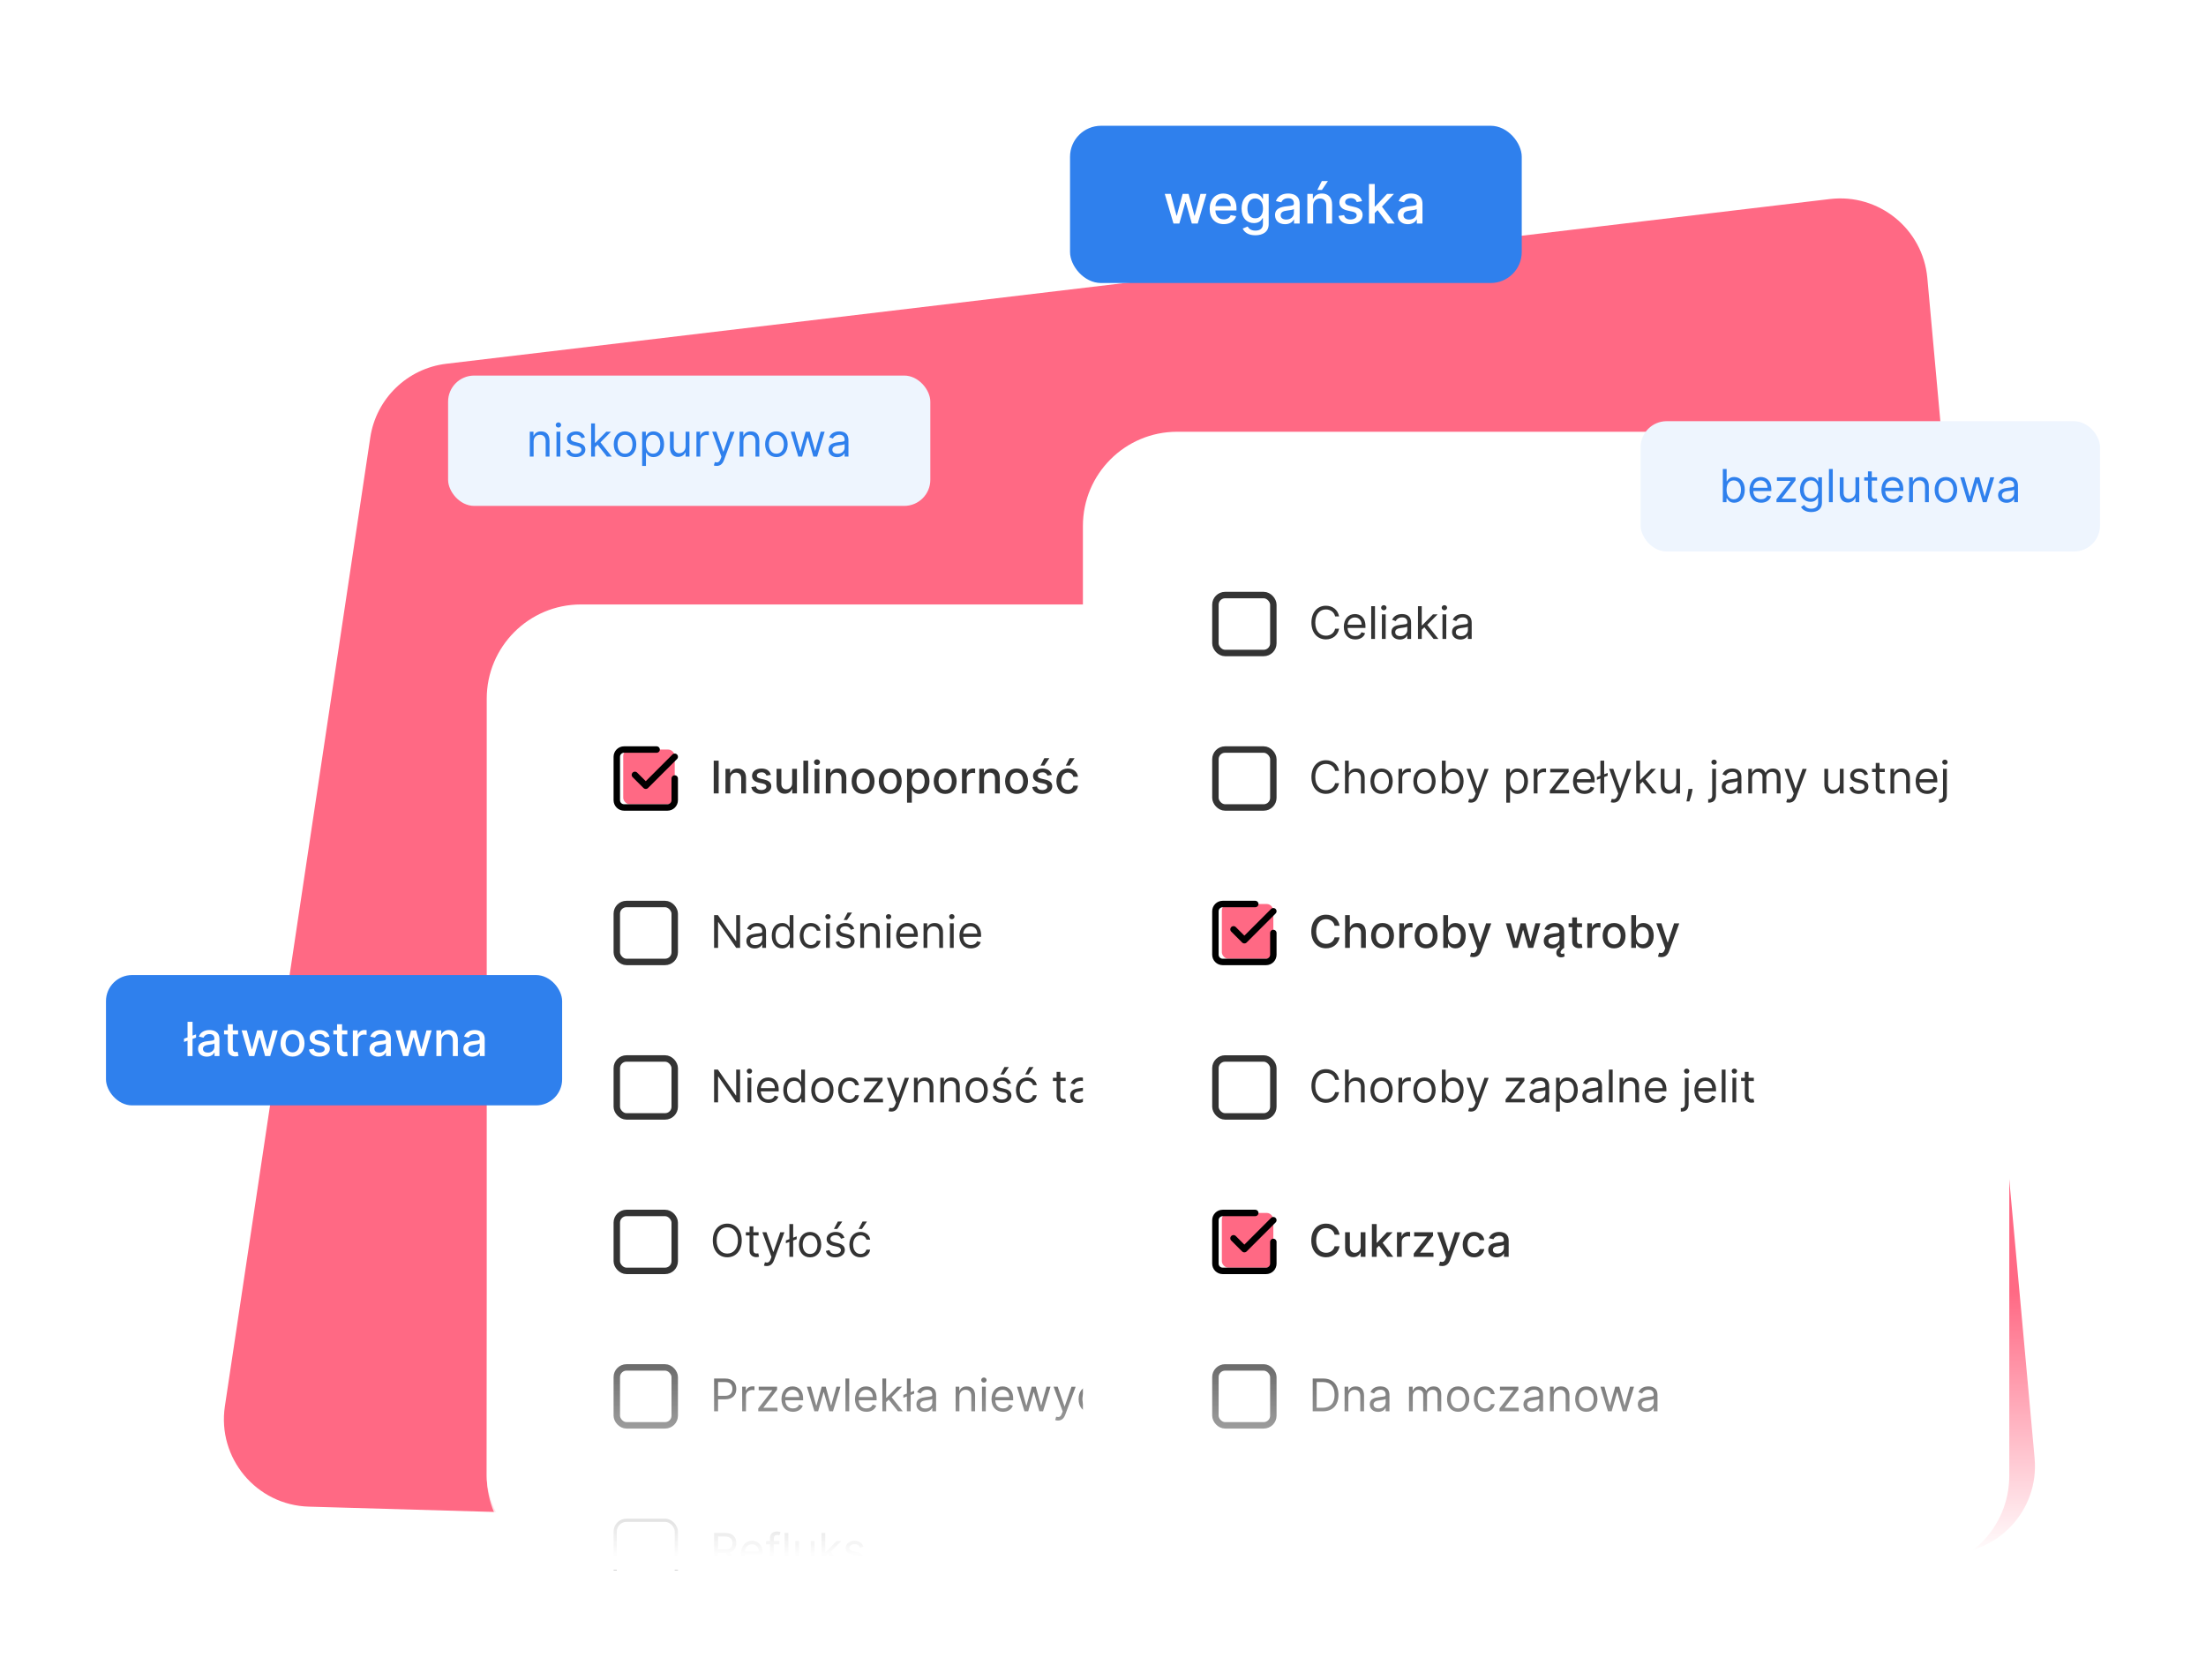 <svg width="562" height="428" viewBox="0 0 562 428" fill="none" xmlns="http://www.w3.org/2000/svg">
<g filter="url(#filter0_d_1923_10154)">
<path d="M94.328 79.486C95.818 69.563 103.758 61.86 113.722 60.674L466.189 18.708C478.645 17.225 489.869 26.316 491.004 38.809L518.335 339.519C519.543 352.817 508.861 364.183 495.514 363.8L78.68 351.852C65.325 351.469 55.309 339.495 57.291 326.282L94.328 79.486Z" fill="#FF6984"/>
</g>
<g clip-path="url(#clip0_1923_10154)">
<g clip-path="url(#clip1_1923_10154)">
<g clip-path="url(#clip2_1923_10154)">
<path d="M124 169C124 155.745 134.745 145 148 145H372C385.255 145 396 155.745 396 169V376C396 389.255 385.255 400 372 400H148C134.745 400 124 389.255 124 376V169Z" fill="white"/>
<g clip-path="url(#clip3_1923_10154)">
<rect x="158.775" y="190.962" width="13.118" height="13.938" rx="1.64" fill="#FF6984"/>
<path d="M161.747 197.419L164.514 200.186L171.894 192.807" stroke="black" stroke-width="1.64" stroke-linecap="round" stroke-linejoin="round"/>
<path d="M171.893 198.341V203.875C171.893 204.365 171.699 204.834 171.353 205.18C171.007 205.526 170.538 205.72 170.049 205.72H158.98C158.491 205.72 158.021 205.526 157.675 205.18C157.329 204.834 157.135 204.365 157.135 203.875V192.807C157.135 192.317 157.329 191.848 157.675 191.502C158.021 191.156 158.491 190.962 158.98 190.962H167.281" stroke="black" stroke-width="1.64" stroke-linecap="round" stroke-linejoin="round"/>
<path d="M183.089 193.794H181.83V202.142H183.089V193.794ZM186.045 198.425C186.045 197.426 186.656 196.855 187.504 196.855C188.331 196.855 188.833 197.397 188.833 198.306V202.142H190.052V198.16C190.052 196.611 189.2 195.8 187.92 195.8C186.978 195.8 186.363 196.236 186.073 196.9H185.996V195.881H184.826V202.142H186.045V198.425ZM196.378 197.41C196.125 196.435 195.363 195.8 194.01 195.8C192.595 195.8 191.592 196.545 191.592 197.654C191.592 198.543 192.13 199.134 193.304 199.395L194.364 199.627C194.968 199.762 195.249 200.031 195.249 200.422C195.249 200.907 194.731 201.286 193.932 201.286C193.203 201.286 192.734 200.972 192.587 200.357L191.409 200.536C191.613 201.645 192.534 202.268 193.94 202.268C195.453 202.268 196.5 201.465 196.5 200.332C196.5 199.448 195.938 198.901 194.788 198.637L193.794 198.408C193.105 198.245 192.807 198.013 192.811 197.589C192.807 197.108 193.329 196.766 194.022 196.766C194.78 196.766 195.131 197.185 195.273 197.605L196.378 197.41ZM201.806 199.546C201.81 200.609 201.02 201.115 200.335 201.115C199.581 201.115 199.059 200.569 199.059 199.717V195.881H197.84V199.863C197.84 201.417 198.692 202.224 199.895 202.224C200.836 202.224 201.476 201.726 201.766 201.058H201.831V202.142H203.029V195.881H201.806V199.546ZM205.886 193.794H204.667V202.142H205.886V193.794ZM207.525 202.142H208.744V195.881H207.525V202.142ZM208.141 194.915C208.561 194.915 208.911 194.589 208.911 194.189C208.911 193.79 208.561 193.46 208.141 193.46C207.717 193.46 207.37 193.79 207.37 194.189C207.37 194.589 207.717 194.915 208.141 194.915ZM211.603 198.425C211.603 197.426 212.214 196.855 213.062 196.855C213.889 196.855 214.391 197.397 214.391 198.306V202.142H215.609V198.16C215.609 196.611 214.758 195.8 213.478 195.8C212.536 195.8 211.92 196.236 211.631 196.9H211.554V195.881H210.384V202.142H211.603V198.425ZM219.881 202.268C221.646 202.268 222.8 200.976 222.8 199.04C222.8 197.092 221.646 195.8 219.881 195.8C218.116 195.8 216.963 197.092 216.963 199.04C216.963 200.976 218.116 202.268 219.881 202.268ZM219.885 201.245C218.732 201.245 218.194 200.238 218.194 199.036C218.194 197.838 218.732 196.819 219.885 196.819C221.031 196.819 221.569 197.838 221.569 199.036C221.569 200.238 221.031 201.245 219.885 201.245ZM226.798 202.268C228.563 202.268 229.716 200.976 229.716 199.04C229.716 197.092 228.563 195.8 226.798 195.8C225.033 195.8 223.879 197.092 223.879 199.04C223.879 200.976 225.033 202.268 226.798 202.268ZM226.802 201.245C225.648 201.245 225.11 200.238 225.11 199.036C225.11 197.838 225.648 196.819 226.802 196.819C227.947 196.819 228.485 197.838 228.485 199.036C228.485 200.238 227.947 201.245 226.802 201.245ZM231.077 204.49H232.295V201.168H232.369C232.589 201.567 233.037 202.264 234.179 202.264C235.695 202.264 236.796 201.05 236.796 199.024C236.796 196.994 235.679 195.8 234.166 195.8C233.005 195.8 232.585 196.509 232.369 196.896H232.267V195.881H231.077V204.49ZM232.271 199.012C232.271 197.703 232.842 196.835 233.906 196.835C235.01 196.835 235.565 197.768 235.565 199.012C235.565 200.267 234.994 201.225 233.906 201.225C232.858 201.225 232.271 200.328 232.271 199.012ZM240.798 202.268C242.563 202.268 243.717 200.976 243.717 199.04C243.717 197.092 242.563 195.8 240.798 195.8C239.033 195.8 237.88 197.092 237.88 199.04C237.88 200.976 239.033 202.268 240.798 202.268ZM240.802 201.245C239.649 201.245 239.111 200.238 239.111 199.036C239.111 197.838 239.649 196.819 240.802 196.819C241.948 196.819 242.486 197.838 242.486 199.036C242.486 200.238 241.948 201.245 240.802 201.245ZM245.077 202.142H246.296V198.319C246.296 197.499 246.928 196.908 247.792 196.908C248.045 196.908 248.33 196.953 248.428 196.982V195.816C248.306 195.8 248.065 195.787 247.91 195.787C247.177 195.787 246.549 196.203 246.321 196.876H246.255V195.881H245.077V202.142ZM250.702 198.425C250.702 197.426 251.313 196.855 252.161 196.855C252.988 196.855 253.49 197.397 253.49 198.306V202.142H254.709V198.16C254.709 196.611 253.857 195.8 252.577 195.8C251.635 195.8 251.02 196.236 250.73 196.9H250.653V195.881H249.483V202.142H250.702V198.425ZM258.98 202.268C260.745 202.268 261.899 200.976 261.899 199.04C261.899 197.092 260.745 195.8 258.98 195.8C257.215 195.8 256.062 197.092 256.062 199.04C256.062 200.976 257.215 202.268 258.98 202.268ZM258.984 201.245C257.831 201.245 257.293 200.238 257.293 199.036C257.293 197.838 257.831 196.819 258.984 196.819C260.13 196.819 260.668 197.838 260.668 199.036C260.668 200.238 260.13 201.245 258.984 201.245ZM267.951 197.41C267.698 196.435 266.936 195.8 265.583 195.8C264.168 195.8 263.166 196.545 263.166 197.654C263.166 198.543 263.704 199.134 264.878 199.395L265.937 199.627C266.541 199.762 266.822 200.031 266.822 200.422C266.822 200.907 266.304 201.286 265.505 201.286C264.776 201.286 264.307 200.972 264.16 200.357L262.982 200.536C263.186 201.645 264.107 202.268 265.514 202.268C267.026 202.268 268.073 201.465 268.073 200.332C268.073 199.448 267.511 198.901 266.361 198.637L265.367 198.408C264.678 198.245 264.38 198.013 264.384 197.589C264.38 197.108 264.902 196.766 265.595 196.766C266.353 196.766 266.704 197.185 266.846 197.605L267.951 197.41ZM265.094 195.045H266.068L267.332 193.166H266.048L265.094 195.045ZM272.051 202.268C273.53 202.268 274.488 201.38 274.623 200.161H273.437C273.282 200.838 272.756 201.237 272.059 201.237C271.028 201.237 270.363 200.377 270.363 199.012C270.363 197.67 271.04 196.827 272.059 196.827C272.833 196.827 273.306 197.316 273.437 197.903H274.623C274.492 196.639 273.461 195.8 272.039 195.8C270.274 195.8 269.132 197.128 269.132 199.04C269.132 200.927 270.233 202.268 272.051 202.268ZM271.525 195.045H272.499L273.763 193.166H272.479L271.525 195.045Z" fill="#333333"/>
</g>
<g clip-path="url(#clip4_1923_10154)">
<rect x="157.136" y="230.317" width="14.758" height="14.758" rx="2.46" fill="white" stroke="#333333" stroke-width="1.64"/>
<path d="M188.543 233.149H187.549V239.72H187.467L182.902 233.149H181.924V241.498H182.935V234.943H183.016L187.565 241.498H188.543V233.149ZM192.278 241.644C193.371 241.644 193.941 241.057 194.137 240.65H194.186V241.498H195.148V237.372C195.148 235.383 193.632 235.155 192.833 235.155C191.887 235.155 190.811 235.481 190.322 236.622L191.235 236.949C191.447 236.492 191.948 236.003 192.865 236.003C193.75 236.003 194.186 236.472 194.186 237.275V237.307C194.186 237.772 193.713 237.731 192.572 237.878C191.41 238.029 190.142 238.286 190.142 239.72C190.142 240.943 191.088 241.644 192.278 241.644ZM192.425 240.78C191.659 240.78 191.104 240.438 191.104 239.769C191.104 239.036 191.773 238.807 192.523 238.709C192.93 238.661 194.023 238.546 194.186 238.351V239.231C194.186 240.014 193.566 240.78 192.425 240.78ZM199.268 241.628C200.474 241.628 200.882 240.878 201.094 240.536H201.208V241.498H202.138V233.149H201.176V236.231H201.094C200.882 235.905 200.507 235.155 199.284 235.155C197.703 235.155 196.61 236.41 196.61 238.383C196.61 240.373 197.703 241.628 199.268 241.628ZM199.398 240.764C198.192 240.764 197.572 239.704 197.572 238.367C197.572 237.046 198.175 236.019 199.398 236.019C200.572 236.019 201.192 236.965 201.192 238.367C201.192 239.786 200.556 240.764 199.398 240.764ZM206.577 241.628C207.962 241.628 208.876 240.78 209.039 239.671H208.077C207.897 240.356 207.327 240.764 206.577 240.764C205.435 240.764 204.702 239.818 204.702 238.367C204.702 236.949 205.452 236.019 206.577 236.019C207.424 236.019 207.93 236.541 208.077 237.112H209.039C208.876 235.938 207.881 235.155 206.56 235.155C204.865 235.155 203.74 236.492 203.74 238.4C203.74 240.275 204.816 241.628 206.577 241.628ZM210.445 241.498H211.407V235.236H210.445V241.498ZM210.934 234.193C211.309 234.193 211.619 233.899 211.619 233.541C211.619 233.182 211.309 232.889 210.934 232.889C210.559 232.889 210.249 233.182 210.249 233.541C210.249 233.899 210.559 234.193 210.934 234.193ZM217.604 236.639C217.302 235.75 216.625 235.155 215.386 235.155C214.066 235.155 213.087 235.905 213.087 236.965C213.087 237.829 213.601 238.408 214.75 238.677L215.794 238.921C216.426 239.068 216.723 239.37 216.723 239.802C216.723 240.34 216.153 240.78 215.256 240.78C214.469 240.78 213.976 240.442 213.805 239.769L212.892 239.998C213.116 241.061 213.992 241.628 215.272 241.628C216.727 241.628 217.718 240.833 217.718 239.753C217.718 238.881 217.172 238.33 216.055 238.057L215.125 237.829C214.384 237.646 214.049 237.397 214.049 236.916C214.049 236.378 214.62 235.987 215.386 235.987C216.226 235.987 216.572 236.451 216.74 236.883L217.604 236.639ZM214.946 234.389H215.794L217.066 232.497H215.941L214.946 234.389ZM220.128 237.731C220.128 236.639 220.805 236.019 221.726 236.019C222.619 236.019 223.161 236.602 223.161 237.584V241.498H224.123V237.519C224.123 235.921 223.271 235.155 222.003 235.155C221.057 235.155 220.47 235.579 220.177 236.215H220.095V235.236H219.166V241.498H220.128V237.731ZM225.88 241.498H226.842V235.236H225.88V241.498ZM226.37 234.193C226.745 234.193 227.054 233.899 227.054 233.541C227.054 233.182 226.745 232.889 226.37 232.889C225.995 232.889 225.685 233.182 225.685 233.541C225.685 233.899 225.995 234.193 226.37 234.193ZM231.23 241.628C232.501 241.628 233.431 240.992 233.724 240.046L232.795 239.786C232.55 240.438 231.984 240.764 231.23 240.764C230.1 240.764 229.322 240.034 229.277 238.693H233.822V238.286C233.822 235.954 232.436 235.155 231.132 235.155C229.436 235.155 228.311 236.492 228.311 238.416C228.311 240.34 229.42 241.628 231.23 241.628ZM229.277 237.862C229.342 236.887 230.031 236.019 231.132 236.019C232.175 236.019 232.844 236.802 232.844 237.862H229.277ZM236.247 237.731C236.247 236.639 236.924 236.019 237.845 236.019C238.738 236.019 239.28 236.602 239.28 237.584V241.498H240.242V237.519C240.242 235.921 239.39 235.155 238.122 235.155C237.177 235.155 236.59 235.579 236.296 236.215H236.215V235.236H235.285V241.498H236.247V237.731ZM242 241.498H242.962V235.236H242V241.498ZM242.489 234.193C242.864 234.193 243.174 233.899 243.174 233.541C243.174 233.182 242.864 232.889 242.489 232.889C242.114 232.889 241.804 233.182 241.804 233.541C241.804 233.899 242.114 234.193 242.489 234.193ZM247.349 241.628C248.621 241.628 249.55 240.992 249.844 240.046L248.914 239.786C248.67 240.438 248.103 240.764 247.349 240.764C246.22 240.764 245.441 240.034 245.396 238.693H249.941V238.286C249.941 235.954 248.555 235.155 247.251 235.155C245.555 235.155 244.43 236.492 244.43 238.416C244.43 240.34 245.539 241.628 247.349 241.628ZM245.396 237.862C245.462 236.887 246.15 236.019 247.251 236.019C248.295 236.019 248.963 236.802 248.963 237.862H245.396Z" fill="#333333"/>
</g>
<g clip-path="url(#clip5_1923_10154)">
<rect x="157.136" y="269.672" width="14.758" height="14.758" rx="2.46" fill="white" stroke="#333333" stroke-width="1.64"/>
<path d="M188.543 272.504H187.549V279.075H187.467L182.902 272.504H181.924V280.853H182.935V274.298H183.016L187.565 280.853H188.543V272.504ZM190.436 280.853H191.398V274.591H190.436V280.853ZM190.925 273.548C191.3 273.548 191.61 273.254 191.61 272.896C191.61 272.537 191.3 272.244 190.925 272.244C190.55 272.244 190.24 272.537 190.24 272.896C190.24 273.254 190.55 273.548 190.925 273.548ZM195.785 280.983C197.057 280.983 197.986 280.347 198.279 279.401L197.35 279.141C197.105 279.793 196.539 280.119 195.785 280.119C194.656 280.119 193.877 279.389 193.832 278.048H198.377V277.64C198.377 275.309 196.991 274.51 195.687 274.51C193.991 274.51 192.866 275.847 192.866 277.771C192.866 279.695 193.975 280.983 195.785 280.983ZM193.832 277.217C193.897 276.242 194.586 275.374 195.687 275.374C196.73 275.374 197.399 276.157 197.399 277.217H193.832ZM202.205 280.983C203.411 280.983 203.819 280.233 204.031 279.891H204.145V280.853H205.074V272.504H204.112V275.586H204.031C203.819 275.26 203.444 274.51 202.221 274.51C200.64 274.51 199.547 275.765 199.547 277.738C199.547 279.728 200.64 280.983 202.205 280.983ZM202.335 280.119C201.129 280.119 200.509 279.059 200.509 277.722C200.509 276.401 201.112 275.374 202.335 275.374C203.509 275.374 204.129 276.32 204.129 277.722C204.129 279.141 203.493 280.119 202.335 280.119ZM209.513 280.983C211.209 280.983 212.351 279.695 212.351 277.755C212.351 275.798 211.209 274.51 209.513 274.51C207.818 274.51 206.676 275.798 206.676 277.755C206.676 279.695 207.818 280.983 209.513 280.983ZM209.513 280.119C208.225 280.119 207.638 279.01 207.638 277.755C207.638 276.499 208.225 275.374 209.513 275.374C210.802 275.374 211.389 276.499 211.389 277.755C211.389 279.01 210.802 280.119 209.513 280.119ZM216.363 280.983C217.748 280.983 218.662 280.135 218.825 279.026H217.863C217.683 279.711 217.113 280.119 216.363 280.119C215.221 280.119 214.487 279.173 214.487 277.722C214.487 276.303 215.237 275.374 216.363 275.374C217.21 275.374 217.716 275.896 217.863 276.467H218.825C218.662 275.293 217.667 274.51 216.346 274.51C214.651 274.51 213.525 275.847 213.525 277.755C213.525 279.63 214.602 280.983 216.363 280.983ZM220.052 280.853H224.959V279.956H221.389V279.891L224.845 275.358V274.591H220.166V275.488H223.606V275.553L220.052 280.119V280.853ZM227.061 283.2C227.929 283.2 228.54 282.74 228.903 281.766L231.569 274.608L230.517 274.591L228.789 279.581H228.724L226.995 274.591H225.952L228.267 280.885L228.088 281.374C227.737 282.328 227.305 282.418 226.604 282.238L226.359 283.086C226.457 283.135 226.734 283.2 227.061 283.2ZM233.804 277.086C233.804 275.994 234.48 275.374 235.402 275.374C236.294 275.374 236.836 275.957 236.836 276.939V280.853H237.798V276.874C237.798 275.276 236.946 274.51 235.679 274.51C234.733 274.51 234.146 274.934 233.853 275.57H233.771V274.591H232.842V280.853H233.804V277.086ZM240.518 277.086C240.518 275.994 241.195 275.374 242.116 275.374C243.009 275.374 243.551 275.957 243.551 276.939V280.853H244.513V276.874C244.513 275.276 243.661 274.51 242.393 274.51C241.448 274.51 240.861 274.934 240.567 275.57H240.486V274.591H239.556V280.853H240.518V277.086ZM248.814 280.983C250.51 280.983 251.651 279.695 251.651 277.755C251.651 275.798 250.51 274.51 248.814 274.51C247.119 274.51 245.977 275.798 245.977 277.755C245.977 279.695 247.119 280.983 248.814 280.983ZM248.814 280.119C247.526 280.119 246.939 279.01 246.939 277.755C246.939 276.499 247.526 275.374 248.814 275.374C250.102 275.374 250.689 276.499 250.689 277.755C250.689 279.01 250.102 280.119 248.814 280.119ZM257.555 275.994C257.253 275.105 256.576 274.51 255.337 274.51C254.017 274.51 253.038 275.26 253.038 276.32C253.038 277.184 253.552 277.763 254.701 278.032L255.745 278.276C256.377 278.423 256.674 278.725 256.674 279.157C256.674 279.695 256.104 280.135 255.207 280.135C254.42 280.135 253.927 279.797 253.756 279.124L252.843 279.352C253.067 280.416 253.943 280.983 255.223 280.983C256.678 280.983 257.669 280.188 257.669 279.108C257.669 278.236 257.123 277.685 256.006 277.412L255.076 277.184C254.335 277.001 254 276.752 254 276.271C254 275.733 254.571 275.341 255.337 275.341C256.177 275.341 256.523 275.806 256.691 276.238L257.555 275.994ZM254.897 273.744H255.745L257.017 271.852H255.892L254.897 273.744ZM261.66 280.983C263.046 280.983 263.959 280.135 264.123 279.026H263.161C262.981 279.711 262.411 280.119 261.66 280.119C260.519 280.119 259.785 279.173 259.785 277.722C259.785 276.303 260.535 275.374 261.66 275.374C262.508 275.374 263.014 275.896 263.161 276.467H264.123C263.959 275.293 262.965 274.51 261.644 274.51C259.948 274.51 258.823 275.847 258.823 277.755C258.823 279.63 259.9 280.983 261.66 280.983ZM261.188 273.744H262.035L263.307 271.852H262.182L261.188 273.744ZM271.48 274.591H270.143V273.091H269.181V274.591H268.235V275.407H269.181V279.32C269.181 280.412 270.062 280.934 270.877 280.934C271.236 280.934 271.464 280.869 271.594 280.82L271.399 279.956C271.317 279.972 271.187 280.005 270.975 280.005C270.551 280.005 270.143 279.874 270.143 279.059V275.407H271.48V274.591ZM274.77 280.999C275.862 280.999 276.433 280.412 276.628 280.005H276.677V280.853H277.639V276.727C277.639 274.738 276.123 274.51 275.324 274.51C274.378 274.51 273.302 274.836 272.813 275.977L273.726 276.303C273.938 275.847 274.439 275.358 275.357 275.358C276.241 275.358 276.677 275.827 276.677 276.63V276.662C276.677 277.127 276.204 277.086 275.063 277.233C273.901 277.384 272.634 277.64 272.634 279.075C272.634 280.298 273.579 280.999 274.77 280.999ZM274.916 280.135C274.15 280.135 273.596 279.793 273.596 279.124C273.596 278.391 274.264 278.162 275.014 278.064C275.422 278.015 276.514 277.901 276.677 277.706V278.586C276.677 279.369 276.058 280.135 274.916 280.135ZM279.395 280.853H280.357V276.89C280.357 276.043 281.026 275.423 281.939 275.423C282.195 275.423 282.46 275.472 282.526 275.488V274.51C282.416 274.502 282.163 274.494 282.02 274.494C281.27 274.494 280.618 274.918 280.39 275.537H280.324V274.591H279.395V280.853ZM286.019 280.983C287.405 280.983 288.318 280.135 288.481 279.026H287.519C287.34 279.711 286.769 280.119 286.019 280.119C284.878 280.119 284.144 279.173 284.144 277.722C284.144 276.303 284.894 275.374 286.019 275.374C286.867 275.374 287.372 275.896 287.519 276.467H288.481C288.318 275.293 287.323 274.51 286.003 274.51C284.307 274.51 283.182 275.847 283.182 277.755C283.182 279.63 284.258 280.983 286.019 280.983ZM289.708 280.853H294.616V279.956H291.045V279.891L294.502 275.358V274.591H289.822V275.488H293.262V275.553L289.708 280.119V280.853ZM296.717 283.2C297.585 283.2 298.197 282.74 298.559 281.766L301.225 274.608L300.174 274.591L298.445 279.581H298.38L296.652 274.591H295.608L297.924 280.885L297.744 281.374C297.394 282.328 296.962 282.418 296.26 282.238L296.016 283.086C296.114 283.135 296.391 283.2 296.717 283.2ZM304.817 280.983C306.203 280.983 307.116 280.135 307.279 279.026H306.317C306.138 279.711 305.567 280.119 304.817 280.119C303.676 280.119 302.942 279.173 302.942 277.722C302.942 276.303 303.692 275.374 304.817 275.374C305.665 275.374 306.171 275.896 306.317 276.467H307.279C307.116 275.293 306.122 274.51 304.801 274.51C303.105 274.51 301.98 275.847 301.98 277.755C301.98 279.63 303.056 280.983 304.817 280.983ZM309.305 283.2C310.174 283.2 310.785 282.74 311.148 281.766L313.814 274.608L312.762 274.591L311.034 279.581H310.968L309.24 274.591H308.197L310.512 280.885L310.333 281.374C309.982 282.328 309.55 282.418 308.849 282.238L308.604 283.086C308.702 283.135 308.979 283.2 309.305 283.2Z" fill="#333333"/>
</g>
<g clip-path="url(#clip6_1923_10154)">
<rect x="157.136" y="309.028" width="14.758" height="14.758" rx="2.46" fill="white" stroke="#333333" stroke-width="1.64"/>
<path d="M188.967 316.034C188.967 313.393 187.418 311.746 185.282 311.746C183.146 311.746 181.598 313.393 181.598 316.034C181.598 318.675 183.146 320.322 185.282 320.322C187.418 320.322 188.967 318.675 188.967 316.034ZM187.989 316.034C187.989 318.203 186.799 319.376 185.282 319.376C183.766 319.376 182.576 318.203 182.576 316.034C182.576 313.865 183.766 312.691 185.282 312.691C186.799 312.691 187.989 313.865 187.989 316.034ZM193.26 313.947H191.923V312.447H190.961V313.947H190.015V314.762H190.961V318.675C190.961 319.768 191.841 320.29 192.656 320.29C193.015 320.29 193.243 320.224 193.374 320.175L193.178 319.311C193.097 319.328 192.966 319.36 192.754 319.36C192.33 319.36 191.923 319.23 191.923 318.414V314.762H193.26V313.947ZM195.326 322.556C196.194 322.556 196.806 322.095 197.169 321.121L199.835 313.963L198.783 313.947L197.055 318.936H196.989L195.261 313.947H194.217L196.533 320.241L196.353 320.73C196.003 321.684 195.571 321.773 194.87 321.594L194.625 322.442C194.723 322.491 195 322.556 195.326 322.556ZM202.966 314.99L202.069 315.329V311.86H201.107V315.696L200.211 316.034V316.751L201.107 316.413V320.208H202.069V316.046L202.966 315.708V314.99ZM206.375 320.338C208.07 320.338 209.212 319.05 209.212 317.11C209.212 315.154 208.07 313.865 206.375 313.865C204.679 313.865 203.538 315.154 203.538 317.11C203.538 319.05 204.679 320.338 206.375 320.338ZM206.375 319.474C205.087 319.474 204.5 318.366 204.5 317.11C204.5 315.855 205.087 314.73 206.375 314.73C207.663 314.73 208.25 315.855 208.25 317.11C208.25 318.366 207.663 319.474 206.375 319.474ZM215.115 315.349C214.814 314.461 214.137 313.865 212.898 313.865C211.577 313.865 210.599 314.615 210.599 315.675C210.599 316.539 211.112 317.118 212.262 317.387L213.305 317.632C213.937 317.779 214.235 318.08 214.235 318.512C214.235 319.05 213.664 319.491 212.767 319.491C211.981 319.491 211.487 319.152 211.316 318.48L210.403 318.708C210.627 319.772 211.504 320.338 212.784 320.338C214.239 320.338 215.229 319.544 215.229 318.463C215.229 317.591 214.683 317.041 213.566 316.768L212.637 316.539C211.895 316.356 211.561 316.107 211.561 315.626C211.561 315.088 212.131 314.697 212.898 314.697C213.737 314.697 214.084 315.162 214.251 315.594L215.115 315.349ZM212.458 313.099H213.305L214.577 311.208H213.452L212.458 313.099ZM219.221 320.338C220.607 320.338 221.52 319.491 221.683 318.382H220.721C220.542 319.067 219.971 319.474 219.221 319.474C218.08 319.474 217.346 318.529 217.346 317.077C217.346 315.659 218.096 314.73 219.221 314.73C220.069 314.73 220.574 315.251 220.721 315.822H221.683C221.52 314.648 220.525 313.865 219.205 313.865C217.509 313.865 216.384 315.202 216.384 317.11C216.384 318.985 217.46 320.338 219.221 320.338ZM218.748 313.099H219.596L220.868 311.208H219.743L218.748 313.099Z" fill="#333333"/>
</g>
<g clip-path="url(#clip7_1923_10154)">
<rect x="157.136" y="348.383" width="14.758" height="14.758" rx="2.46" fill="white" stroke="#333333" stroke-width="1.64"/>
<path d="M181.924 359.563H182.935V356.514H184.761C186.705 356.514 187.581 355.332 187.581 353.857C187.581 352.381 186.705 351.215 184.744 351.215H181.924V359.563ZM182.935 355.618V352.112H184.712C186.069 352.112 186.587 352.854 186.587 353.857C186.587 354.86 186.069 355.618 184.728 355.618H182.935ZM189.079 359.563H190.041V355.601C190.041 354.754 190.71 354.134 191.623 354.134C191.88 354.134 192.145 354.183 192.21 354.199V353.221C192.1 353.213 191.847 353.205 191.704 353.205C190.954 353.205 190.302 353.629 190.074 354.248H190.009V353.302H189.079V359.563ZM193.171 359.563H198.079V358.667H194.508V358.601L197.965 354.069V353.302H193.285V354.199H196.725V354.264L193.171 358.83V359.563ZM202.006 359.694C203.278 359.694 204.207 359.058 204.501 358.112L203.571 357.851C203.327 358.504 202.76 358.83 202.006 358.83C200.877 358.83 200.098 358.1 200.054 356.759H204.599V356.351C204.599 354.02 203.213 353.221 201.908 353.221C200.213 353.221 199.088 354.558 199.088 356.482C199.088 358.406 200.196 359.694 202.006 359.694ZM200.054 355.927C200.119 354.953 200.808 354.085 201.908 354.085C202.952 354.085 203.62 354.868 203.62 355.927H200.054ZM207.48 359.563H208.426L209.796 354.754H209.894L211.263 359.563H212.209L214.117 353.302H213.106L211.752 358.08H211.687L210.366 353.302H209.339L208.002 358.096H207.937L206.584 353.302H205.573L207.48 359.563ZM216.35 351.215H215.388V359.563H216.35V351.215ZM220.737 359.694C222.009 359.694 222.938 359.058 223.232 358.112L222.303 357.851C222.058 358.504 221.491 358.83 220.737 358.83C219.608 358.83 218.83 358.1 218.785 356.759H223.33V356.351C223.33 354.02 221.944 353.221 220.639 353.221C218.944 353.221 217.819 354.558 217.819 356.482C217.819 358.406 218.927 359.694 220.737 359.694ZM218.785 355.927C218.85 354.953 219.539 354.085 220.639 354.085C221.683 354.085 222.352 354.868 222.352 355.927H218.785ZM224.793 359.563H225.755V357.22L226.428 356.596L228.772 359.563H229.994L227.153 355.976L229.799 353.302H228.608L225.869 356.091H225.755V351.215H224.793V359.563ZM232.896 354.346L231.999 354.684V351.215H231.037V355.051L230.14 355.389V356.107L231.037 355.769V359.563H231.999V355.402L232.896 355.063V354.346ZM235.603 359.71C236.696 359.71 237.266 359.123 237.462 358.716H237.511V359.563H238.473V355.438C238.473 353.449 236.957 353.221 236.158 353.221C235.212 353.221 234.136 353.547 233.647 354.688L234.56 355.014C234.772 354.558 235.273 354.069 236.19 354.069C237.075 354.069 237.511 354.538 237.511 355.341V355.373C237.511 355.838 237.038 355.797 235.897 355.944C234.735 356.095 233.467 356.351 233.467 357.786C233.467 359.009 234.413 359.71 235.603 359.71ZM235.75 358.846C234.984 358.846 234.429 358.504 234.429 357.835C234.429 357.101 235.098 356.873 235.848 356.775C236.255 356.726 237.348 356.612 237.511 356.417V357.297C237.511 358.08 236.891 358.846 235.75 358.846ZM244.419 355.797C244.419 354.705 245.096 354.085 246.017 354.085C246.91 354.085 247.452 354.668 247.452 355.65V359.563H248.414V355.585C248.414 353.987 247.562 353.221 246.294 353.221C245.348 353.221 244.762 353.645 244.468 354.281H244.387V353.302H243.457V359.563H244.419V355.797ZM250.172 359.563H251.134V353.302H250.172V359.563ZM250.661 352.259C251.036 352.259 251.346 351.965 251.346 351.607C251.346 351.248 251.036 350.955 250.661 350.955C250.286 350.955 249.976 351.248 249.976 351.607C249.976 351.965 250.286 352.259 250.661 352.259ZM255.521 359.694C256.792 359.694 257.722 359.058 258.015 358.112L257.086 357.851C256.841 358.504 256.275 358.83 255.521 358.83C254.392 358.83 253.613 358.1 253.568 356.759H258.113V356.351C258.113 354.02 256.727 353.221 255.423 353.221C253.727 353.221 252.602 354.558 252.602 356.482C252.602 358.406 253.711 359.694 255.521 359.694ZM253.568 355.927C253.633 354.953 254.322 354.085 255.423 354.085C256.466 354.085 257.135 354.868 257.135 355.927H253.568ZM260.995 359.563H261.941L263.31 354.754H263.408L264.778 359.563H265.723L267.631 353.302H266.62L265.267 358.08H265.202L263.881 353.302H262.854L261.517 358.096H261.452L260.098 353.302H259.087L260.995 359.563ZM269.522 361.911C270.391 361.911 271.002 361.451 271.365 360.477L274.031 353.319L272.979 353.302L271.251 358.292H271.186L269.457 353.302H268.414L270.729 359.596L270.55 360.085C270.199 361.039 269.767 361.129 269.066 360.949L268.821 361.797C268.919 361.846 269.196 361.911 269.522 361.911ZM277.444 359.694C278.65 359.694 279.058 358.944 279.27 358.601H279.384V359.563H280.313V351.215H279.351V354.297H279.27C279.058 353.971 278.683 353.221 277.46 353.221C275.878 353.221 274.786 354.476 274.786 356.449C274.786 358.438 275.878 359.694 277.444 359.694ZM277.574 358.83C276.367 358.83 275.748 357.77 275.748 356.433C275.748 355.112 276.351 354.085 277.574 354.085C278.748 354.085 279.368 355.031 279.368 356.433C279.368 357.851 278.732 358.83 277.574 358.83ZM284.752 359.694C286.448 359.694 287.589 358.406 287.589 356.466C287.589 354.509 286.448 353.221 284.752 353.221C283.057 353.221 281.915 354.509 281.915 356.466C281.915 358.406 283.057 359.694 284.752 359.694ZM284.752 358.83C283.464 358.83 282.877 357.721 282.877 356.466C282.877 355.21 283.464 354.085 284.752 354.085C286.04 354.085 286.627 355.21 286.627 356.466C286.627 357.721 286.04 358.83 284.752 358.83ZM290.02 351.215H289.058V359.563H290.02V351.215ZM292.744 355.797C292.744 354.705 293.42 354.085 294.342 354.085C295.234 354.085 295.776 354.668 295.776 355.65V359.563H296.738V355.585C296.738 353.987 295.886 353.221 294.619 353.221C293.673 353.221 293.086 353.645 292.793 354.281H292.711V353.302H291.782V359.563H292.744V355.797ZM301.04 359.694C302.735 359.694 303.877 358.406 303.877 356.466C303.877 354.509 302.735 353.221 301.04 353.221C299.344 353.221 298.203 354.509 298.203 356.466C298.203 358.406 299.344 359.694 301.04 359.694ZM301.04 358.83C299.752 358.83 299.165 357.721 299.165 356.466C299.165 355.21 299.752 354.085 301.04 354.085C302.328 354.085 302.915 355.21 302.915 356.466C302.915 357.721 302.328 358.83 301.04 358.83ZM309.78 354.705C309.479 353.816 308.802 353.221 307.563 353.221C306.242 353.221 305.264 353.971 305.264 355.031C305.264 355.895 305.777 356.474 306.927 356.743L307.97 356.987C308.602 357.134 308.9 357.436 308.9 357.868C308.9 358.406 308.329 358.846 307.432 358.846C306.646 358.846 306.152 358.508 305.981 357.835L305.068 358.063C305.292 359.127 306.169 359.694 307.449 359.694C308.904 359.694 309.894 358.899 309.894 357.819C309.894 356.947 309.348 356.396 308.231 356.123L307.302 355.895C306.56 355.711 306.226 355.463 306.226 354.982C306.226 354.444 306.796 354.052 307.563 354.052C308.402 354.052 308.749 354.517 308.916 354.949L309.78 354.705ZM307.122 352.455H307.97L309.242 350.563H308.117L307.122 352.455ZM313.886 359.694C315.272 359.694 316.185 358.846 316.348 357.737H315.386C315.207 358.422 314.636 358.83 313.886 358.83C312.745 358.83 312.011 357.884 312.011 356.433C312.011 355.014 312.761 354.085 313.886 354.085C314.734 354.085 315.239 354.607 315.386 355.177H316.348C316.185 354.004 315.19 353.221 313.87 353.221C312.174 353.221 311.049 354.558 311.049 356.466C311.049 358.341 312.125 359.694 313.886 359.694ZM313.413 352.455H314.261L315.533 350.563H314.408L313.413 352.455ZM321.945 355.797C321.945 354.705 322.621 354.085 323.543 354.085C324.435 354.085 324.977 354.668 324.977 355.65V359.563H325.939V355.585C325.939 353.987 325.087 353.221 323.82 353.221C322.874 353.221 322.287 353.645 321.994 354.281H321.912V353.302H320.983V359.563H321.945V355.797ZM330.322 359.694C331.594 359.694 332.523 359.058 332.817 358.112L331.888 357.851C331.643 358.504 331.076 358.83 330.322 358.83C329.193 358.83 328.415 358.1 328.37 356.759H332.915V356.351C332.915 354.02 331.529 353.221 330.224 353.221C328.529 353.221 327.404 354.558 327.404 356.482C327.404 358.406 328.512 359.694 330.322 359.694ZM328.37 355.927C328.435 354.953 329.124 354.085 330.224 354.085C331.268 354.085 331.936 354.868 331.936 355.927H328.37ZM334.378 359.563H335.34V355.601C335.34 354.754 336.009 354.134 336.922 354.134C337.178 354.134 337.443 354.183 337.509 354.199V353.221C337.399 353.213 337.146 353.205 337.003 353.205C336.253 353.205 335.601 353.629 335.373 354.248H335.307V353.302H334.378V359.563ZM341.083 359.694C342.355 359.694 343.285 359.058 343.578 358.112L342.649 357.851C342.404 358.504 341.838 358.83 341.083 358.83C339.954 358.83 339.176 358.1 339.131 356.759H343.676V356.351C343.676 354.02 342.29 353.221 340.986 353.221C339.29 353.221 338.165 354.558 338.165 356.482C338.165 358.406 339.274 359.694 341.083 359.694ZM339.131 355.927C339.196 354.953 339.885 354.085 340.986 354.085C342.029 354.085 342.698 354.868 342.698 355.927H339.131ZM345.139 359.563H346.101V357.22L346.774 356.596L349.118 359.563H350.341L347.499 355.976L350.145 353.302H348.955L346.215 356.091H346.101V351.215H345.139V359.563Z" fill="#333333"/>
</g>
<g clip-path="url(#clip8_1923_10154)">
<rect x="156.726" y="387.329" width="15.578" height="15.578" rx="2.87" fill="white" stroke="#333333" stroke-width="0.82"/>
<path d="M181.924 398.919H182.935V395.658H184.761C184.834 395.658 184.903 395.658 184.973 395.654L186.734 398.919H187.908L186.02 395.47C187.084 395.107 187.581 394.239 187.581 393.13C187.581 391.655 186.701 390.571 184.744 390.571H181.924V398.919ZM182.935 394.745V391.467H184.712C186.065 391.467 186.587 392.128 186.587 393.13C186.587 394.133 186.065 394.745 184.728 394.745H182.935ZM191.693 399.049C192.965 399.049 193.894 398.413 194.188 397.468L193.259 397.207C193.014 397.859 192.447 398.185 191.693 398.185C190.564 398.185 189.786 397.455 189.741 396.114H194.286V395.707C194.286 393.375 192.9 392.576 191.595 392.576C189.9 392.576 188.775 393.913 188.775 395.837C188.775 397.761 189.883 399.049 191.693 399.049ZM189.741 395.283C189.806 394.309 190.495 393.44 191.595 393.44C192.639 393.44 193.307 394.223 193.307 395.283H189.741ZM198.537 392.658H197.135V392.022C197.135 391.402 197.396 391.076 198.032 391.076C198.309 391.076 198.472 391.141 198.57 391.174L198.847 390.342C198.7 390.277 198.407 390.179 197.934 390.179C197.037 390.179 196.173 390.717 196.173 391.793V392.658H195.162V393.473H196.173V398.919H197.135V393.473H198.537V392.658ZM200.847 390.571H199.885V398.919H200.847V390.571ZM206.555 396.359C206.555 397.533 205.658 398.071 204.941 398.071C204.142 398.071 203.571 397.484 203.571 396.571V392.658H202.609V396.636C202.609 398.234 203.457 399 204.631 399C205.577 399 206.196 398.495 206.49 397.859H206.555V398.919H207.517V392.658H206.555V396.359ZM209.279 398.919H210.241V396.575L210.914 395.951L213.257 398.919H214.48L211.639 395.332L214.285 392.658H213.094L210.355 395.446H210.241V390.571H209.279V398.919ZM219.958 394.06C219.656 393.171 218.979 392.576 217.74 392.576C216.42 392.576 215.441 393.326 215.441 394.386C215.441 395.25 215.955 395.829 217.104 396.098L218.148 396.343C218.78 396.489 219.077 396.791 219.077 397.223C219.077 397.761 218.507 398.201 217.61 398.201C216.823 398.201 216.33 397.863 216.159 397.19L215.246 397.419C215.47 398.483 216.346 399.049 217.626 399.049C219.081 399.049 220.072 398.254 220.072 397.174C220.072 396.302 219.526 395.751 218.409 395.478L217.479 395.25C216.738 395.067 216.403 394.818 216.403 394.337C216.403 393.799 216.974 393.408 217.74 393.408C218.58 393.408 218.926 393.872 219.094 394.304L219.958 394.06Z" fill="#333333"/>
</g>
</g>
<g filter="url(#filter1_d_1923_10154)">
<g clip-path="url(#clip9_1923_10154)">
<path d="M289 134C289 120.745 299.745 110 313 110H501C514.255 110 525 120.745 525 134V376C525 389.255 514.255 400 501 400H313C299.745 400 289 389.255 289 376V134Z" fill="white"/>
<g clip-path="url(#clip10_1923_10154)">
<rect x="322.757" y="151.608" width="14.758" height="14.758" rx="2.46" fill="white" stroke="#333333" stroke-width="1.64"/>
<path d="M354.262 157.048C353.952 155.336 352.582 154.325 350.903 154.325C348.767 154.325 347.218 155.972 347.218 158.613C347.218 161.254 348.767 162.901 350.903 162.901C352.582 162.901 353.952 161.89 354.262 160.178H353.251C353.006 161.336 352.012 161.956 350.903 161.956C349.386 161.956 348.196 160.782 348.196 158.613C348.196 156.445 349.386 155.271 350.903 155.271C352.012 155.271 353.006 155.89 353.251 157.048H354.262ZM358.39 162.918C359.662 162.918 360.591 162.282 360.884 161.336L359.955 161.075C359.71 161.727 359.144 162.053 358.39 162.053C357.261 162.053 356.482 161.324 356.437 159.983H360.982V159.575C360.982 157.243 359.596 156.445 358.292 156.445C356.596 156.445 355.471 157.782 355.471 159.705C355.471 161.629 356.58 162.918 358.39 162.918ZM356.437 159.151C356.502 158.177 357.191 157.309 358.292 157.309C359.335 157.309 360.004 158.091 360.004 159.151H356.437ZM363.408 154.439H362.446V162.787H363.408V154.439ZM365.17 162.787H366.132V156.526H365.17V162.787ZM365.659 155.483C366.034 155.483 366.343 155.189 366.343 154.83C366.343 154.472 366.034 154.178 365.659 154.178C365.284 154.178 364.974 154.472 364.974 154.83C364.974 155.189 365.284 155.483 365.659 155.483ZM369.736 162.934C370.828 162.934 371.399 162.347 371.595 161.939H371.644V162.787H372.606V158.662C372.606 156.673 371.089 156.445 370.29 156.445C369.345 156.445 368.268 156.771 367.779 157.912L368.692 158.238C368.904 157.782 369.406 157.292 370.323 157.292C371.207 157.292 371.644 157.761 371.644 158.564V158.597C371.644 159.061 371.171 159.021 370.029 159.167C368.868 159.318 367.6 159.575 367.6 161.01C367.6 162.233 368.546 162.934 369.736 162.934ZM369.883 162.07C369.116 162.07 368.562 161.727 368.562 161.059C368.562 160.325 369.23 160.097 369.98 159.999C370.388 159.95 371.481 159.836 371.644 159.64V160.521C371.644 161.303 371.024 162.07 369.883 162.07ZM374.361 162.787H375.323V160.443L375.996 159.82L378.34 162.787H379.563L376.722 159.2L379.367 156.526H378.177L375.438 159.314H375.323V154.439H374.361V162.787ZM380.605 162.787H381.567V156.526H380.605V162.787ZM381.094 155.483C381.469 155.483 381.779 155.189 381.779 154.83C381.779 154.472 381.469 154.178 381.094 154.178C380.719 154.178 380.409 154.472 380.409 154.83C380.409 155.189 380.719 155.483 381.094 155.483ZM385.172 162.934C386.264 162.934 386.835 162.347 387.03 161.939H387.079V162.787H388.041V158.662C388.041 156.673 386.525 156.445 385.726 156.445C384.78 156.445 383.704 156.771 383.215 157.912L384.128 158.238C384.34 157.782 384.841 157.292 385.758 157.292C386.643 157.292 387.079 157.761 387.079 158.564V158.597C387.079 159.061 386.606 159.021 385.465 159.167C384.303 159.318 383.036 159.575 383.036 161.01C383.036 162.233 383.981 162.934 385.172 162.934ZM385.318 162.07C384.552 162.07 383.998 161.727 383.998 161.059C383.998 160.325 384.666 160.097 385.416 159.999C385.824 159.95 386.916 159.836 387.079 159.64V160.521C387.079 161.303 386.46 162.07 385.318 162.07Z" fill="#333333"/>
</g>
<g clip-path="url(#clip11_1923_10154)">
<rect x="322.757" y="190.963" width="14.758" height="14.758" rx="2.46" fill="white" stroke="#333333" stroke-width="1.64"/>
<path d="M354.262 196.403C353.952 194.691 352.582 193.68 350.903 193.68C348.767 193.68 347.218 195.327 347.218 197.968C347.218 200.609 348.767 202.256 350.903 202.256C352.582 202.256 353.952 201.245 354.262 199.533H353.251C353.006 200.691 352.012 201.311 350.903 201.311C349.386 201.311 348.196 200.137 348.196 197.968C348.196 195.8 349.386 194.626 350.903 194.626C352.012 194.626 353.006 195.245 353.251 196.403H354.262ZM356.727 198.376C356.727 197.283 357.424 196.664 358.373 196.664C359.278 196.664 359.825 197.234 359.825 198.229V202.142H360.787V198.164C360.787 196.554 359.931 195.8 358.651 195.8C357.664 195.8 357.102 196.211 356.808 196.859H356.727V193.794H355.765V202.142H356.727V198.376ZM365.09 202.273C366.786 202.273 367.927 200.984 367.927 199.044C367.927 197.088 366.786 195.8 365.09 195.8C363.394 195.8 362.253 197.088 362.253 199.044C362.253 200.984 363.394 202.273 365.09 202.273ZM365.09 201.408C363.802 201.408 363.215 200.3 363.215 199.044C363.215 197.789 363.802 196.664 365.09 196.664C366.378 196.664 366.965 197.789 366.965 199.044C366.965 200.3 366.378 201.408 365.09 201.408ZM369.396 202.142H370.358V198.18C370.358 197.332 371.026 196.713 371.939 196.713C372.196 196.713 372.461 196.761 372.526 196.778V195.8C372.416 195.791 372.163 195.783 372.021 195.783C371.271 195.783 370.618 196.207 370.39 196.827H370.325V195.881H369.396V202.142ZM376.019 202.273C377.715 202.273 378.856 200.984 378.856 199.044C378.856 197.088 377.715 195.8 376.019 195.8C374.324 195.8 373.182 197.088 373.182 199.044C373.182 200.984 374.324 202.273 376.019 202.273ZM376.019 201.408C374.731 201.408 374.144 200.3 374.144 199.044C374.144 197.789 374.731 196.664 376.019 196.664C377.307 196.664 377.894 197.789 377.894 199.044C377.894 200.3 377.307 201.408 376.019 201.408ZM380.455 202.142H381.385V201.18H381.499C381.711 201.523 382.118 202.273 383.325 202.273C384.89 202.273 385.983 201.017 385.983 199.028C385.983 197.055 384.89 195.8 383.309 195.8C382.086 195.8 381.711 196.55 381.499 196.876H381.417V193.794H380.455V202.142ZM381.401 199.012C381.401 197.609 382.021 196.664 383.195 196.664C384.417 196.664 385.021 197.691 385.021 199.012C385.021 200.349 384.401 201.408 383.195 201.408C382.037 201.408 381.401 200.43 381.401 199.012ZM387.85 204.49C388.718 204.49 389.329 204.029 389.692 203.055L392.358 195.897L391.306 195.881L389.578 200.87H389.513L387.784 195.881H386.741L389.056 202.175L388.877 202.664C388.526 203.618 388.094 203.707 387.393 203.528L387.148 204.376C387.246 204.425 387.523 204.49 387.85 204.49ZM396.859 204.49H397.821V201.18H397.903C398.115 201.523 398.522 202.273 399.729 202.273C401.294 202.273 402.386 201.017 402.386 199.028C402.386 197.055 401.294 195.8 399.712 195.8C398.49 195.8 398.115 196.55 397.903 196.876H397.788V195.881H396.859V204.49ZM397.805 199.012C397.805 197.609 398.424 196.664 399.598 196.664C400.821 196.664 401.424 197.691 401.424 199.012C401.424 200.349 400.805 201.408 399.598 201.408C398.441 201.408 397.805 200.43 397.805 199.012ZM403.854 202.142H404.816V198.18C404.816 197.332 405.484 196.713 406.397 196.713C406.654 196.713 406.919 196.761 406.984 196.778V195.8C406.874 195.791 406.622 195.783 406.479 195.783C405.729 195.783 405.077 196.207 404.848 196.827H404.783V195.881H403.854V202.142ZM407.945 202.142H412.853V201.245H409.282V201.18L412.739 196.647V195.881H408.059V196.778H411.5V196.843L407.945 201.408V202.142ZM416.781 202.273C418.052 202.273 418.982 201.637 419.275 200.691L418.346 200.43C418.101 201.082 417.535 201.408 416.781 201.408C415.651 201.408 414.873 200.679 414.828 199.338H419.373V198.93C419.373 196.598 417.987 195.8 416.683 195.8C414.987 195.8 413.862 197.136 413.862 199.06C413.862 200.984 414.971 202.273 416.781 202.273ZM414.828 198.506C414.893 197.532 415.582 196.664 416.683 196.664C417.726 196.664 418.395 197.446 418.395 198.506H414.828ZM422.695 196.925L421.798 197.263V193.794H420.836V197.63L419.94 197.968V198.685L420.836 198.347V202.142H421.798V197.98L422.695 197.642V196.925ZM424.18 204.49C425.048 204.49 425.66 204.029 426.022 203.055L428.688 195.897L427.636 195.881L425.908 200.87H425.843L424.115 195.881H423.071L425.386 202.175L425.207 202.664C424.857 203.618 424.424 203.707 423.723 203.528L423.479 204.376C423.577 204.425 423.854 204.49 424.18 204.49ZM429.961 202.142H430.923V199.798L431.596 199.175L433.939 202.142H435.162L432.321 198.555L434.967 195.881H433.776L431.037 198.669H430.923V193.794H429.961V202.142ZM440.15 199.582C440.15 200.756 439.254 201.294 438.536 201.294C437.737 201.294 437.167 200.707 437.167 199.794V195.881H436.205V199.859C436.205 201.457 437.053 202.224 438.226 202.224C439.172 202.224 439.792 201.718 440.085 201.082H440.15V202.142H441.112V195.881H440.15V199.582ZM444.309 201.001H443.266L443.217 201.457C443.099 202.562 442.866 203.663 442.76 204.18H443.494C443.69 203.626 444.105 202.37 444.244 201.441L444.309 201.001ZM449.32 195.881V202.599C449.32 203.235 449.059 203.593 448.472 203.593H448.293V204.49H448.488C449.695 204.49 450.282 203.756 450.282 202.599V195.881H449.32ZM449.793 194.838C450.168 194.838 450.478 194.544 450.478 194.185C450.478 193.827 450.168 193.533 449.793 193.533C449.418 193.533 449.108 193.827 449.108 194.185C449.108 194.544 449.418 194.838 449.793 194.838ZM453.886 202.289C454.979 202.289 455.549 201.702 455.745 201.294H455.794V202.142H456.756V198.017C456.756 196.028 455.24 195.8 454.441 195.8C453.495 195.8 452.419 196.126 451.93 197.267L452.843 197.593C453.055 197.136 453.556 196.647 454.473 196.647C455.358 196.647 455.794 197.116 455.794 197.919V197.952C455.794 198.416 455.321 198.376 454.18 198.522C453.018 198.673 451.75 198.93 451.75 200.365C451.75 201.588 452.696 202.289 453.886 202.289ZM454.033 201.425C453.267 201.425 452.712 201.082 452.712 200.414C452.712 199.68 453.381 199.452 454.131 199.354C454.538 199.305 455.631 199.191 455.794 198.995V199.876C455.794 200.658 455.174 201.425 454.033 201.425ZM458.512 202.142H459.474V198.229C459.474 197.312 460.142 196.664 460.892 196.664C461.622 196.664 462.131 197.141 462.131 197.854V202.142H463.11V198.066C463.11 197.259 463.615 196.664 464.496 196.664C465.18 196.664 465.767 197.026 465.767 197.952V202.142H466.729V197.952C466.729 196.48 465.939 195.8 464.822 195.8C463.925 195.8 463.269 196.211 462.947 196.859H462.881C462.572 196.191 462.025 195.8 461.202 195.8C460.387 195.8 459.784 196.191 459.523 196.859H459.441V195.881H458.512V202.142ZM468.884 204.49C469.752 204.49 470.363 204.029 470.726 203.055L473.392 195.897L472.34 195.881L470.612 200.87H470.547L468.818 195.881H467.775L470.09 202.175L469.911 202.664C469.56 203.618 469.128 203.707 468.427 203.528L468.183 204.376C468.28 204.425 468.558 204.49 468.884 204.49ZM481.839 199.582C481.839 200.756 480.942 201.294 480.225 201.294C479.426 201.294 478.855 200.707 478.855 199.794V195.881H477.893V199.859C477.893 201.457 478.741 202.224 479.915 202.224C480.861 202.224 481.48 201.718 481.774 201.082H481.839V202.142H482.801V195.881H481.839V199.582ZM488.998 197.283C488.696 196.395 488.019 195.8 486.78 195.8C485.46 195.8 484.481 196.55 484.481 197.609C484.481 198.473 484.995 199.052 486.144 199.321L487.188 199.566C487.82 199.713 488.117 200.014 488.117 200.446C488.117 200.984 487.547 201.425 486.65 201.425C485.863 201.425 485.37 201.086 485.199 200.414L484.286 200.642C484.51 201.706 485.386 202.273 486.666 202.273C488.121 202.273 489.112 201.478 489.112 200.397C489.112 199.525 488.566 198.975 487.449 198.702L486.519 198.473C485.778 198.29 485.443 198.041 485.443 197.56C485.443 197.022 486.014 196.631 486.78 196.631C487.62 196.631 487.967 197.096 488.134 197.528L488.998 197.283ZM493.283 195.881H491.946V194.381H490.984V195.881H490.038V196.696H490.984V200.609C490.984 201.702 491.864 202.224 492.68 202.224C493.038 202.224 493.267 202.158 493.397 202.109L493.201 201.245C493.12 201.262 492.989 201.294 492.777 201.294C492.354 201.294 491.946 201.164 491.946 200.349V196.696H493.283V195.881ZM495.692 198.376C495.692 197.283 496.369 196.664 497.29 196.664C498.183 196.664 498.725 197.247 498.725 198.229V202.142H499.687V198.164C499.687 196.566 498.835 195.8 497.567 195.8C496.621 195.8 496.034 196.223 495.741 196.859H495.659V195.881H494.73V202.142H495.692V198.376ZM504.07 202.273C505.341 202.273 506.271 201.637 506.564 200.691L505.635 200.43C505.39 201.082 504.824 201.408 504.07 201.408C502.94 201.408 502.162 200.679 502.117 199.338H506.662V198.93C506.662 196.598 505.276 195.8 503.972 195.8C502.276 195.8 501.151 197.136 501.151 199.06C501.151 200.984 502.26 202.273 504.07 202.273ZM502.117 198.506C502.182 197.532 502.871 196.664 503.972 196.664C505.015 196.664 505.684 197.446 505.684 198.506H502.117ZM508.125 195.881V202.599C508.125 203.235 507.865 203.593 507.278 203.593H507.098V204.49H507.294C508.5 204.49 509.087 203.756 509.087 202.599V195.881H508.125ZM508.598 194.838C508.973 194.838 509.283 194.544 509.283 194.185C509.283 193.827 508.973 193.533 508.598 193.533C508.223 193.533 507.913 193.827 507.913 194.185C507.913 194.544 508.223 194.838 508.598 194.838Z" fill="#333333"/>
</g>
<g clip-path="url(#clip12_1923_10154)">
<rect x="324.396" y="230.317" width="13.118" height="13.938" rx="1.64" fill="#FF6984"/>
<path d="M327.368 236.774L330.135 239.541L337.514 232.162" stroke="black" stroke-width="1.64" stroke-linecap="round" stroke-linejoin="round"/>
<path d="M337.514 237.696V243.231C337.514 243.72 337.32 244.189 336.974 244.535C336.628 244.881 336.159 245.076 335.67 245.076H324.601C324.112 245.076 323.642 244.881 323.296 244.535C322.95 244.189 322.756 243.72 322.756 243.231V232.162C322.756 231.673 322.95 231.204 323.296 230.858C323.642 230.512 324.112 230.317 324.601 230.317H332.902" stroke="black" stroke-width="1.64" stroke-linecap="round" stroke-linejoin="round"/>
<path d="M354.384 235.864C354.099 234.079 352.7 233.035 350.935 233.035C348.775 233.035 347.181 234.654 347.181 237.324C347.181 239.993 348.767 241.612 350.935 241.612C352.77 241.612 354.111 240.462 354.384 238.811L353.112 238.807C352.896 239.875 351.999 240.462 350.944 240.462C349.513 240.462 348.433 239.366 348.433 237.324C348.433 235.298 349.509 234.185 350.948 234.185C352.012 234.185 352.904 234.784 353.112 235.864H354.384ZM357.012 237.78C357.012 236.781 357.644 236.211 358.512 236.211C359.352 236.211 359.853 236.745 359.853 237.662V241.498H361.072V237.515C361.072 235.954 360.216 235.155 358.928 235.155C357.954 235.155 357.367 235.579 357.073 236.256H356.996V233.149H355.793V241.498H357.012V237.78ZM365.336 241.624C367.101 241.624 368.254 240.332 368.254 238.396C368.254 236.447 367.101 235.155 365.336 235.155C363.571 235.155 362.417 236.447 362.417 238.396C362.417 240.332 363.571 241.624 365.336 241.624ZM365.34 240.601C364.186 240.601 363.648 239.594 363.648 238.391C363.648 237.193 364.186 236.174 365.34 236.174C366.485 236.174 367.023 237.193 367.023 238.391C367.023 239.594 366.485 240.601 365.34 240.601ZM369.615 241.498H370.833V237.674C370.833 236.855 371.465 236.264 372.329 236.264C372.582 236.264 372.867 236.309 372.965 236.337V235.171C372.843 235.155 372.603 235.143 372.448 235.143C371.714 235.143 371.086 235.559 370.858 236.231H370.793V235.236H369.615V241.498ZM376.433 241.624C378.198 241.624 379.352 240.332 379.352 238.396C379.352 236.447 378.198 235.155 376.433 235.155C374.668 235.155 373.515 236.447 373.515 238.396C373.515 240.332 374.668 241.624 376.433 241.624ZM376.437 240.601C375.284 240.601 374.746 239.594 374.746 238.391C374.746 237.193 375.284 236.174 376.437 236.174C377.583 236.174 378.121 237.193 378.121 238.391C378.121 239.594 377.583 240.601 376.437 240.601ZM380.81 241.498H382V240.523H382.102C382.322 240.923 382.771 241.62 383.912 241.62C385.428 241.62 386.529 240.405 386.529 238.379C386.529 236.349 385.412 235.155 383.9 235.155C382.738 235.155 382.318 235.864 382.102 236.251H382.029V233.149H380.81V241.498ZM382.004 238.367C382.004 237.059 382.575 236.19 383.639 236.19C384.744 236.19 385.298 237.124 385.298 238.367C385.298 239.623 384.727 240.58 383.639 240.58C382.591 240.58 382.004 239.684 382.004 238.367ZM388.444 243.845C389.451 243.845 390.086 243.32 390.449 242.333L393.038 235.249L391.721 235.236L390.135 240.095H390.07L388.484 235.236H387.18L389.471 241.579L389.32 241.995C389.01 242.826 388.574 242.896 387.906 242.712L387.612 243.711C387.759 243.776 388.077 243.845 388.444 243.845ZM398.581 241.498H399.82L401.092 236.977H401.186L402.458 241.498H403.701L405.539 235.236H404.28L403.061 239.814H403L401.777 235.236H400.517L399.286 239.834H399.225L397.998 235.236H396.739L398.581 241.498ZM408.518 241.636C409.553 241.636 410.136 241.11 410.369 240.642H410.418V241.371C409.806 241.787 409.57 242.321 409.602 242.83C409.647 243.528 410.144 243.907 410.829 243.907C411.229 243.907 411.53 243.776 411.718 243.662L411.612 242.888C411.502 242.941 411.327 243.018 411.102 243.018C410.797 243.018 410.687 242.871 410.687 242.619C410.687 242.162 411.11 241.816 411.608 241.498V237.34C411.608 235.518 410.173 235.155 409.178 235.155C408.045 235.155 407.002 235.612 406.594 236.753L407.739 237.014C407.919 236.569 408.375 236.141 409.195 236.141C409.981 236.141 410.385 236.553 410.385 237.262V237.291C410.385 237.735 409.928 237.727 408.803 237.857C407.617 237.996 406.402 238.306 406.402 239.728C406.402 240.959 407.328 241.636 408.518 241.636ZM408.783 240.658C408.094 240.658 407.597 240.348 407.597 239.745C407.597 239.093 408.176 238.86 408.881 238.766C409.276 238.714 410.214 238.608 410.389 238.432V239.239C410.389 239.981 409.798 240.658 408.783 240.658ZM416.154 235.236H414.87V233.736H413.651V235.236H412.734V236.215H413.651V239.912C413.647 241.049 414.515 241.599 415.477 241.579C415.864 241.575 416.125 241.502 416.268 241.449L416.048 240.442C415.966 240.458 415.815 240.495 415.62 240.495C415.224 240.495 414.87 240.364 414.87 239.659V236.215H416.154V235.236ZM417.502 241.498H418.721V237.674C418.721 236.855 419.353 236.264 420.217 236.264C420.469 236.264 420.755 236.309 420.853 236.337V235.171C420.73 235.155 420.49 235.143 420.335 235.143C419.601 235.143 418.974 235.559 418.745 236.231H418.68V235.236H417.502V241.498ZM424.32 241.624C426.085 241.624 427.239 240.332 427.239 238.396C427.239 236.447 426.085 235.155 424.32 235.155C422.555 235.155 421.402 236.447 421.402 238.396C421.402 240.332 422.555 241.624 424.32 241.624ZM424.325 240.601C423.171 240.601 422.633 239.594 422.633 238.391C422.633 237.193 423.171 236.174 424.325 236.174C425.47 236.174 426.008 237.193 426.008 238.391C426.008 239.594 425.47 240.601 424.325 240.601ZM428.697 241.498H429.888V240.523H429.989C430.21 240.923 430.658 241.62 431.799 241.62C433.316 241.62 434.416 240.405 434.416 238.379C434.416 236.349 433.299 235.155 431.787 235.155C430.625 235.155 430.206 235.864 429.989 236.251H429.916V233.149H428.697V241.498ZM429.892 238.367C429.892 237.059 430.462 236.19 431.526 236.19C432.631 236.19 433.185 237.124 433.185 238.367C433.185 239.623 432.615 240.58 431.526 240.58C430.479 240.58 429.892 239.684 429.892 238.367ZM436.331 243.845C437.338 243.845 437.974 243.32 438.337 242.333L440.925 235.249L439.608 235.236L438.023 240.095H437.957L436.372 235.236H435.067L437.358 241.579L437.207 241.995C436.898 242.826 436.461 242.896 435.793 242.712L435.5 243.711C435.646 243.776 435.964 243.845 436.331 243.845Z" fill="#333333"/>
</g>
<g clip-path="url(#clip13_1923_10154)">
<rect x="322.757" y="269.674" width="14.758" height="14.758" rx="2.46" fill="white" stroke="#333333" stroke-width="1.64"/>
<path d="M354.262 275.113C353.952 273.401 352.582 272.391 350.903 272.391C348.767 272.391 347.218 274.037 347.218 276.679C347.218 279.32 348.767 280.967 350.903 280.967C352.582 280.967 353.952 279.956 354.262 278.244H353.251C353.006 279.402 352.012 280.021 350.903 280.021C349.386 280.021 348.196 278.847 348.196 276.679C348.196 274.51 349.386 273.336 350.903 273.336C352.012 273.336 353.006 273.956 353.251 275.113H354.262ZM356.727 277.086C356.727 275.994 357.424 275.374 358.373 275.374C359.278 275.374 359.825 275.945 359.825 276.94V280.853H360.787V276.874C360.787 275.264 359.931 274.51 358.651 274.51C357.664 274.51 357.102 274.922 356.808 275.57H356.727V272.505H355.765V280.853H356.727V277.086ZM365.09 280.983C366.786 280.983 367.927 279.695 367.927 277.755C367.927 275.798 366.786 274.51 365.09 274.51C363.394 274.51 362.253 275.798 362.253 277.755C362.253 279.695 363.394 280.983 365.09 280.983ZM365.09 280.119C363.802 280.119 363.215 279.01 363.215 277.755C363.215 276.499 363.802 275.374 365.09 275.374C366.378 275.374 366.965 276.499 366.965 277.755C366.965 279.01 366.378 280.119 365.09 280.119ZM369.396 280.853H370.358V276.891C370.358 276.043 371.026 275.423 371.939 275.423C372.196 275.423 372.461 275.472 372.526 275.488V274.51C372.416 274.502 372.163 274.494 372.021 274.494C371.271 274.494 370.618 274.918 370.39 275.537H370.325V274.592H369.396V280.853ZM376.019 280.983C377.715 280.983 378.856 279.695 378.856 277.755C378.856 275.798 377.715 274.51 376.019 274.51C374.324 274.51 373.182 275.798 373.182 277.755C373.182 279.695 374.324 280.983 376.019 280.983ZM376.019 280.119C374.731 280.119 374.144 279.01 374.144 277.755C374.144 276.499 374.731 275.374 376.019 275.374C377.307 275.374 377.894 276.499 377.894 277.755C377.894 279.01 377.307 280.119 376.019 280.119ZM380.455 280.853H381.385V279.891H381.499C381.711 280.233 382.118 280.983 383.325 280.983C384.89 280.983 385.983 279.728 385.983 277.739C385.983 275.766 384.89 274.51 383.309 274.51C382.086 274.51 381.711 275.26 381.499 275.586H381.417V272.505H380.455V280.853ZM381.401 277.722C381.401 276.32 382.021 275.374 383.195 275.374C384.417 275.374 385.021 276.402 385.021 277.722C385.021 279.059 384.401 280.119 383.195 280.119C382.037 280.119 381.401 279.141 381.401 277.722ZM387.85 283.201C388.718 283.201 389.329 282.74 389.692 281.766L392.358 274.608L391.306 274.592L389.578 279.581H389.513L387.784 274.592H386.741L389.056 280.885L388.877 281.375C388.526 282.328 388.094 282.418 387.393 282.239L387.148 283.087C387.246 283.135 387.523 283.201 387.85 283.201ZM396.68 280.853H401.587V279.956H398.017V279.891L401.473 275.358V274.592H396.794V275.488H400.234V275.554L396.68 280.119V280.853ZM404.912 281C406.004 281 406.575 280.413 406.77 280.005H406.819V280.853H407.781V276.728C407.781 274.738 406.265 274.51 405.466 274.51C404.52 274.51 403.444 274.836 402.955 275.978L403.868 276.304C404.08 275.847 404.581 275.358 405.499 275.358C406.383 275.358 406.819 275.827 406.819 276.63V276.662C406.819 277.127 406.346 277.086 405.205 277.233C404.043 277.384 402.776 277.641 402.776 279.076C402.776 280.298 403.721 281 404.912 281ZM405.058 280.135C404.292 280.135 403.738 279.793 403.738 279.124C403.738 278.391 404.406 278.162 405.156 278.065C405.564 278.016 406.656 277.902 406.819 277.706V278.586C406.819 279.369 406.2 280.135 405.058 280.135ZM409.537 283.201H410.499V279.891H410.581C410.793 280.233 411.2 280.983 412.407 280.983C413.972 280.983 415.064 279.728 415.064 277.739C415.064 275.766 413.972 274.51 412.39 274.51C411.168 274.51 410.793 275.26 410.581 275.586H410.466V274.592H409.537V283.201ZM410.483 277.722C410.483 276.32 411.102 275.374 412.276 275.374C413.499 275.374 414.102 276.402 414.102 277.722C414.102 279.059 413.483 280.119 412.276 280.119C411.119 280.119 410.483 279.141 410.483 277.722ZM418.374 281C419.467 281 420.037 280.413 420.233 280.005H420.282V280.853H421.244V276.728C421.244 274.738 419.728 274.51 418.929 274.51C417.983 274.51 416.907 274.836 416.418 275.978L417.331 276.304C417.543 275.847 418.044 275.358 418.961 275.358C419.846 275.358 420.282 275.827 420.282 276.63V276.662C420.282 277.127 419.809 277.086 418.668 277.233C417.506 277.384 416.238 277.641 416.238 279.076C416.238 280.298 417.184 281 418.374 281ZM418.521 280.135C417.755 280.135 417.2 279.793 417.2 279.124C417.2 278.391 417.869 278.162 418.619 278.065C419.027 278.016 420.119 277.902 420.282 277.706V278.586C420.282 279.369 419.662 280.135 418.521 280.135ZM423.962 272.505H423V280.853H423.962V272.505ZM426.686 277.086C426.686 275.994 427.362 275.374 428.284 275.374C429.176 275.374 429.718 275.957 429.718 276.94V280.853H430.68V276.874C430.68 275.277 429.828 274.51 428.561 274.51C427.615 274.51 427.028 274.934 426.735 275.57H426.653V274.592H425.724V280.853H426.686V277.086ZM435.063 280.983C436.335 280.983 437.265 280.347 437.558 279.402L436.629 279.141C436.384 279.793 435.817 280.119 435.063 280.119C433.934 280.119 433.156 279.389 433.111 278.048H437.656V277.641C437.656 275.309 436.27 274.51 434.966 274.51C433.27 274.51 432.145 275.847 432.145 277.771C432.145 279.695 433.254 280.983 435.063 280.983ZM433.111 277.217C433.176 276.243 433.865 275.374 434.966 275.374C436.009 275.374 436.678 276.157 436.678 277.217H433.111ZM442.348 274.592V281.309C442.348 281.945 442.087 282.304 441.5 282.304H441.32V283.201H441.516C442.723 283.201 443.31 282.467 443.31 281.309V274.592H442.348ZM442.82 273.548C443.195 273.548 443.505 273.255 443.505 272.896C443.505 272.537 443.195 272.244 442.82 272.244C442.445 272.244 442.136 272.537 442.136 272.896C442.136 273.255 442.445 273.548 442.82 273.548ZM447.697 280.983C448.968 280.983 449.898 280.347 450.191 279.402L449.262 279.141C449.017 279.793 448.451 280.119 447.697 280.119C446.567 280.119 445.789 279.389 445.744 278.048H450.289V277.641C450.289 275.309 448.903 274.51 447.599 274.51C445.903 274.51 444.778 275.847 444.778 277.771C444.778 279.695 445.887 280.983 447.697 280.983ZM445.744 277.217C445.809 276.243 446.498 275.374 447.599 275.374C448.642 275.374 449.311 276.157 449.311 277.217H445.744ZM452.714 272.505H451.752V280.853H452.714V272.505ZM454.476 280.853H455.438V274.592H454.476V280.853ZM454.965 273.548C455.34 273.548 455.65 273.255 455.65 272.896C455.65 272.537 455.34 272.244 454.965 272.244C454.59 272.244 454.281 272.537 454.281 272.896C454.281 273.255 454.59 273.548 454.965 273.548ZM459.923 274.592H458.586V273.092H457.624V274.592H456.679V275.407H457.624V279.32C457.624 280.413 458.505 280.934 459.32 280.934C459.679 280.934 459.907 280.869 460.037 280.82L459.842 279.956C459.76 279.972 459.63 280.005 459.418 280.005C458.994 280.005 458.586 279.874 458.586 279.059V275.407H459.923V274.592Z" fill="#333333"/>
</g>
<g clip-path="url(#clip14_1923_10154)">
<rect x="324.396" y="309.028" width="13.118" height="13.938" rx="1.64" fill="#FF6984"/>
<path d="M327.368 315.485L330.135 318.252L337.514 310.873" stroke="black" stroke-width="1.64" stroke-linecap="round" stroke-linejoin="round"/>
<path d="M337.514 316.407V321.942C337.514 322.431 337.32 322.9 336.974 323.246C336.628 323.592 336.159 323.786 335.67 323.786H324.601C324.112 323.786 323.642 323.592 323.296 323.246C322.95 322.9 322.756 322.431 322.756 321.942V310.873C322.756 310.384 322.95 309.914 323.296 309.568C323.642 309.222 324.112 309.028 324.601 309.028H332.902" stroke="black" stroke-width="1.64" stroke-linecap="round" stroke-linejoin="round"/>
<path d="M354.384 314.575C354.099 312.79 352.7 311.746 350.935 311.746C348.775 311.746 347.181 313.364 347.181 316.034C347.181 318.704 348.767 320.322 350.935 320.322C352.77 320.322 354.111 319.173 354.384 317.522L353.112 317.518C352.896 318.586 351.999 319.173 350.944 319.173C349.513 319.173 348.433 318.076 348.433 316.034C348.433 314.008 349.509 312.896 350.948 312.896C352.012 312.896 352.904 313.495 353.112 314.575H354.384ZM359.759 317.612C359.763 318.676 358.973 319.181 358.288 319.181C357.534 319.181 357.012 318.635 357.012 317.783V313.947H355.793V317.93C355.793 319.483 356.645 320.29 357.848 320.29C358.789 320.29 359.429 319.792 359.719 319.124H359.784V320.208H360.982V313.947H359.759V317.612ZM362.62 320.208H363.839V317.987L364.446 317.379L366.574 320.208H368.07L365.363 316.633L367.899 313.947H366.439L363.945 316.597H363.839V311.86H362.62V320.208ZM369.009 320.208H370.228V316.385C370.228 315.565 370.86 314.974 371.724 314.974C371.977 314.974 372.262 315.019 372.36 315.048V313.882C372.238 313.866 371.997 313.853 371.842 313.853C371.109 313.853 370.481 314.269 370.253 314.942H370.187V313.947H369.009V320.208ZM373.284 320.208H378.31V319.148H374.935V319.091L378.196 314.836V313.947H373.394V315.007H376.676V315.064L373.284 319.373V320.208ZM380.519 322.556C381.525 322.556 382.161 322.03 382.524 321.044L385.112 313.959L383.796 313.947L382.21 318.806H382.145L380.559 313.947H379.255L381.546 320.29L381.395 320.706C381.085 321.537 380.649 321.606 379.98 321.423L379.687 322.422C379.834 322.487 380.152 322.556 380.519 322.556ZM388.674 320.335C390.154 320.335 391.112 319.446 391.246 318.227H390.06C389.905 318.904 389.379 319.303 388.682 319.303C387.651 319.303 386.986 318.443 386.986 317.078C386.986 315.737 387.663 314.893 388.682 314.893C389.457 314.893 389.929 315.382 390.06 315.969H391.246C391.116 314.705 390.084 313.866 388.662 313.866C386.897 313.866 385.755 315.195 385.755 317.106C385.755 318.994 386.856 320.335 388.674 320.335ZM394.372 320.347C395.407 320.347 395.99 319.821 396.222 319.352H396.271V320.208H397.461V316.051C397.461 314.228 396.026 313.866 395.032 313.866C393.899 313.866 392.855 314.322 392.448 315.464L393.593 315.724C393.772 315.28 394.229 314.852 395.048 314.852C395.835 314.852 396.238 315.264 396.238 315.973V316.002C396.238 316.446 395.782 316.438 394.657 316.568C393.471 316.707 392.256 317.017 392.256 318.439C392.256 319.67 393.181 320.347 394.372 320.347ZM394.636 319.369C393.948 319.369 393.45 319.059 393.45 318.455C393.45 317.803 394.029 317.571 394.734 317.477C395.13 317.424 396.067 317.318 396.243 317.143V317.95C396.243 318.692 395.651 319.369 394.636 319.369Z" fill="#333333"/>
</g>
<g clip-path="url(#clip15_1923_10154)">
<rect x="322.757" y="348.384" width="14.758" height="14.758" rx="2.46" fill="white" stroke="#333333" stroke-width="1.64"/>
<path d="M350.12 359.563C352.664 359.563 354.099 357.982 354.099 355.373C354.099 352.781 352.664 351.215 350.234 351.215H347.544V359.563H350.12ZM348.555 358.667V352.112H350.169C352.126 352.112 353.12 353.351 353.12 355.373C353.12 357.411 352.126 358.667 350.055 358.667H348.555ZM356.626 355.797C356.626 354.705 357.302 354.085 358.224 354.085C359.116 354.085 359.658 354.668 359.658 355.65V359.563H360.62V355.585C360.62 353.987 359.769 353.221 358.501 353.221C357.555 353.221 356.968 353.645 356.675 354.281H356.593V353.302H355.664V359.563H356.626V355.797ZM364.221 359.71C365.313 359.71 365.884 359.123 366.08 358.716H366.128V359.563H367.09V355.438C367.09 353.449 365.574 353.221 364.775 353.221C363.829 353.221 362.753 353.547 362.264 354.688L363.177 355.014C363.389 354.558 363.891 354.069 364.808 354.069C365.692 354.069 366.128 354.538 366.128 355.341V355.373C366.128 355.838 365.656 355.797 364.514 355.944C363.353 356.095 362.085 356.351 362.085 357.786C362.085 359.009 363.031 359.71 364.221 359.71ZM364.368 358.846C363.601 358.846 363.047 358.504 363.047 357.835C363.047 357.101 363.715 356.873 364.465 356.775C364.873 356.726 365.965 356.612 366.128 356.417V357.297C366.128 358.08 365.509 358.846 364.368 358.846ZM372.075 359.563H373.037V355.65C373.037 354.733 373.705 354.085 374.455 354.085C375.185 354.085 375.694 354.562 375.694 355.275V359.563H376.673V355.487C376.673 354.68 377.178 354.085 378.059 354.085C378.743 354.085 379.33 354.448 379.33 355.373V359.563H380.292V355.373C380.292 353.902 379.502 353.221 378.385 353.221C377.488 353.221 376.832 353.633 376.51 354.281H376.444C376.135 353.612 375.588 353.221 374.765 353.221C373.95 353.221 373.346 353.612 373.086 354.281H373.004V353.302H372.075V359.563ZM384.595 359.694C386.29 359.694 387.432 358.406 387.432 356.466C387.432 354.509 386.29 353.221 384.595 353.221C382.899 353.221 381.758 354.509 381.758 356.466C381.758 358.406 382.899 359.694 384.595 359.694ZM384.595 358.83C383.307 358.83 382.72 357.721 382.72 356.466C382.72 355.21 383.307 354.085 384.595 354.085C385.883 354.085 386.47 355.21 386.47 356.466C386.47 357.721 385.883 358.83 384.595 358.83ZM391.444 359.694C392.83 359.694 393.743 358.846 393.906 357.737H392.944C392.764 358.422 392.194 358.83 391.444 358.83C390.302 358.83 389.569 357.884 389.569 356.433C389.569 355.014 390.319 354.085 391.444 354.085C392.292 354.085 392.797 354.607 392.944 355.177H393.906C393.743 354.004 392.748 353.221 391.427 353.221C389.732 353.221 388.607 354.558 388.607 356.466C388.607 358.341 389.683 359.694 391.444 359.694ZM395.133 359.563H400.041V358.667H396.47V358.601L399.926 354.069V353.302H395.247V354.199H398.687V354.264L395.133 358.83V359.563ZM403.365 359.71C404.457 359.71 405.028 359.123 405.223 358.716H405.272V359.563H406.234V355.438C406.234 353.449 404.718 353.221 403.919 353.221C402.973 353.221 401.897 353.547 401.408 354.688L402.321 355.014C402.533 354.558 403.035 354.069 403.952 354.069C404.836 354.069 405.272 354.538 405.272 355.341V355.373C405.272 355.838 404.8 355.797 403.658 355.944C402.496 356.095 401.229 356.351 401.229 357.786C401.229 359.009 402.174 359.71 403.365 359.71ZM403.511 358.846C402.745 358.846 402.191 358.504 402.191 357.835C402.191 357.101 402.859 356.873 403.609 356.775C404.017 356.726 405.109 356.612 405.272 356.417V357.297C405.272 358.08 404.653 358.846 403.511 358.846ZM408.952 355.797C408.952 354.705 409.629 354.085 410.55 354.085C411.443 354.085 411.985 354.668 411.985 355.65V359.563H412.947V355.585C412.947 353.987 412.095 353.221 410.827 353.221C409.882 353.221 409.295 353.645 409.001 354.281H408.92V353.302H407.99V359.563H408.952V355.797ZM417.248 359.694C418.944 359.694 420.085 358.406 420.085 356.466C420.085 354.509 418.944 353.221 417.248 353.221C415.553 353.221 414.411 354.509 414.411 356.466C414.411 358.406 415.553 359.694 417.248 359.694ZM417.248 358.83C415.96 358.83 415.373 357.721 415.373 356.466C415.373 355.21 415.96 354.085 417.248 354.085C418.536 354.085 419.123 355.21 419.123 356.466C419.123 357.721 418.536 358.83 417.248 358.83ZM422.759 359.563H423.705L425.075 354.754H425.172L426.542 359.563H427.488L429.395 353.302H428.384L427.031 358.08H426.966L425.645 353.302H424.618L423.281 358.096H423.216L421.863 353.302H420.852L422.759 359.563ZM432.51 359.71C433.602 359.71 434.173 359.123 434.368 358.716H434.417V359.563H435.379V355.438C435.379 353.449 433.863 353.221 433.064 353.221C432.118 353.221 431.042 353.547 430.553 354.688L431.466 355.014C431.678 354.558 432.179 354.069 433.097 354.069C433.981 354.069 434.417 354.538 434.417 355.341V355.373C434.417 355.838 433.944 355.797 432.803 355.944C431.641 356.095 430.374 356.351 430.374 357.786C430.374 359.009 431.319 359.71 432.51 359.71ZM432.656 358.846C431.89 358.846 431.336 358.504 431.336 357.835C431.336 357.101 432.004 356.873 432.754 356.775C433.162 356.726 434.254 356.612 434.417 356.417V357.297C434.417 358.08 433.798 358.846 432.656 358.846Z" fill="#333333"/>
</g>
</g>
</g>
<path d="M124 329H525V376C525 389.255 514.255 400 501 400H148C134.745 400 124 389.255 124 376V329Z" fill="url(#paint0_linear_1923_10154)"/>
</g>
<mask id="mask0_1923_10154" style="mask-type:alpha" maskUnits="userSpaceOnUse" x="127" y="76" width="490" height="364">
<path d="M177.444 124.609C179.217 116.286 186.239 110.111 194.721 109.418L595.444 76.683C606.667 75.766 616.281 84.627 616.281 95.887V420.148C616.281 431.818 605.99 440.808 594.426 439.241L144.598 378.292C133.488 376.787 126.005 366.151 128.34 355.186L177.444 124.609Z" stroke="black" stroke-width="0.82"/>
</mask>
<g mask="url(#mask0_1923_10154)">
</g>
</g>
<g filter="url(#filter2_d_1923_10154)">
<rect x="27" y="235.137" width="116.209" height="33.203" rx="6.641" fill="#2F80ED"/>
<path d="M49.947 250.246L49.052 250.566V247.05H47.778V251.022L46.879 251.342V252.177L47.778 251.857V255.778H49.052V251.401L49.947 251.082V250.246ZM52.671 255.922C53.754 255.922 54.363 255.373 54.606 254.883H54.657V255.778H55.901V251.431C55.901 249.526 54.401 249.147 53.362 249.147C52.177 249.147 51.086 249.624 50.66 250.817L51.857 251.09C52.045 250.626 52.522 250.178 53.379 250.178C54.201 250.178 54.623 250.609 54.623 251.35V251.38C54.623 251.844 54.146 251.836 52.97 251.972C51.73 252.117 50.46 252.441 50.46 253.928C50.46 255.215 51.427 255.922 52.671 255.922ZM52.948 254.9C52.228 254.9 51.708 254.576 51.708 253.945C51.708 253.263 52.313 253.02 53.05 252.922C53.464 252.867 54.444 252.756 54.627 252.573V253.417C54.627 254.192 54.009 254.9 52.948 254.9ZM60.654 249.232H59.312V247.664H58.037V249.232H57.079V250.255H58.037V254.12C58.033 255.309 58.941 255.884 59.947 255.863C60.351 255.859 60.624 255.782 60.773 255.726L60.543 254.674C60.458 254.691 60.3 254.729 60.096 254.729C59.682 254.729 59.312 254.593 59.312 253.856V250.255H60.654V249.232ZM63.482 255.778H64.778L66.107 251.052H66.205L67.535 255.778H68.835L70.757 249.232H69.44L68.166 254.018H68.102L66.823 249.232H65.507L64.22 254.039H64.156L62.873 249.232H61.556L63.482 255.778ZM74.523 255.91C76.369 255.91 77.575 254.559 77.575 252.535C77.575 250.498 76.369 249.147 74.523 249.147C72.678 249.147 71.472 250.498 71.472 252.535C71.472 254.559 72.678 255.91 74.523 255.91ZM74.528 254.84C73.322 254.84 72.759 253.788 72.759 252.53C72.759 251.278 73.322 250.212 74.528 250.212C75.725 250.212 76.288 251.278 76.288 252.53C76.288 253.788 75.725 254.84 74.528 254.84ZM83.902 250.83C83.638 249.812 82.841 249.147 81.426 249.147C79.947 249.147 78.899 249.927 78.899 251.086C78.899 252.015 79.461 252.633 80.689 252.905L81.797 253.148C82.427 253.289 82.721 253.57 82.721 253.979C82.721 254.486 82.18 254.883 81.345 254.883C80.582 254.883 80.092 254.555 79.939 253.911L78.707 254.099C78.92 255.258 79.883 255.91 81.353 255.91C82.934 255.91 84.03 255.07 84.03 253.886C84.03 252.961 83.442 252.39 82.24 252.113L81.2 251.874C80.48 251.704 80.169 251.461 80.173 251.018C80.169 250.515 80.714 250.157 81.439 250.157C82.231 250.157 82.598 250.596 82.747 251.035L83.902 250.83ZM88.486 249.232H87.144V247.664H85.869V249.232H84.911V250.255H85.869V254.12C85.865 255.309 86.773 255.884 87.778 255.863C88.183 255.859 88.456 255.782 88.605 255.726L88.375 254.674C88.29 254.691 88.132 254.729 87.928 254.729C87.514 254.729 87.144 254.593 87.144 253.856V250.255H88.486V249.232ZM89.895 255.778H91.169V251.78C91.169 250.924 91.83 250.306 92.733 250.306C92.998 250.306 93.296 250.353 93.398 250.383V249.164C93.27 249.147 93.019 249.134 92.857 249.134C92.09 249.134 91.434 249.569 91.195 250.272H91.127V249.232H89.895V255.778ZM96.347 255.922C97.429 255.922 98.039 255.373 98.282 254.883H98.333V255.778H99.577V251.431C99.577 249.526 98.077 249.147 97.037 249.147C95.853 249.147 94.762 249.624 94.336 250.817L95.533 251.09C95.721 250.626 96.198 250.178 97.054 250.178C97.877 250.178 98.299 250.609 98.299 251.35V251.38C98.299 251.844 97.822 251.836 96.645 251.972C95.405 252.117 94.135 252.441 94.135 253.928C94.135 255.215 95.103 255.922 96.347 255.922ZM96.624 254.9C95.904 254.9 95.384 254.576 95.384 253.945C95.384 253.263 95.989 253.02 96.726 252.922C97.14 252.867 98.12 252.756 98.303 252.573V253.417C98.303 254.192 97.685 254.9 96.624 254.9ZM102.693 255.778H103.989L105.318 251.052H105.416L106.746 255.778H108.046L109.967 249.232H108.651L107.377 254.018H107.313L106.034 249.232H104.717L103.431 254.039H103.367L102.084 249.232H100.767L102.693 255.778ZM112.451 251.891C112.451 250.847 113.09 250.251 113.976 250.251C114.841 250.251 115.366 250.817 115.366 251.768V255.778H116.64V251.614C116.64 249.995 115.749 249.147 114.411 249.147C113.427 249.147 112.783 249.603 112.481 250.297H112.4V249.232H111.177V255.778H112.451V251.891ZM120.253 255.922C121.336 255.922 121.945 255.373 122.188 254.883H122.239V255.778H123.483V251.431C123.483 249.526 121.983 249.147 120.944 249.147C119.759 249.147 118.668 249.624 118.242 250.817L119.439 251.09C119.627 250.626 120.104 250.178 120.961 250.178C121.783 250.178 122.205 250.609 122.205 251.35V251.38C122.205 251.844 121.728 251.836 120.552 251.972C119.312 252.117 118.042 252.441 118.042 253.928C118.042 255.215 119.009 255.922 120.253 255.922ZM120.53 254.9C119.81 254.9 119.29 254.576 119.29 253.945C119.29 253.263 119.895 253.02 120.633 252.922C121.046 252.867 122.026 252.756 122.209 252.573V253.417C122.209 254.192 121.591 254.9 120.53 254.9Z" fill="white"/>
</g>
<g filter="url(#filter3_d_1923_10154)">
<rect x="417.961" y="94.026" width="117.039" height="33.203" rx="6.641" fill="#EEF5FE"/>
<path d="M438.906 114.667H439.847V113.693H439.962C440.177 114.039 440.589 114.799 441.811 114.799C443.396 114.799 444.502 113.528 444.502 111.514C444.502 109.517 443.396 108.246 441.794 108.246C440.556 108.246 440.177 109.005 439.962 109.335H439.88V106.215H438.906V114.667ZM439.863 111.497C439.863 110.078 440.49 109.12 441.679 109.12C442.917 109.12 443.528 110.16 443.528 111.497C443.528 112.851 442.9 113.924 441.679 113.924C440.507 113.924 439.863 112.934 439.863 111.497ZM448.649 114.799C449.936 114.799 450.877 114.155 451.174 113.198L450.234 112.934C449.986 113.594 449.412 113.924 448.649 113.924C447.506 113.924 446.718 113.185 446.672 111.828H451.273V111.415C451.273 109.054 449.87 108.246 448.55 108.246C446.833 108.246 445.694 109.599 445.694 111.547C445.694 113.495 446.817 114.799 448.649 114.799ZM446.672 110.986C446.738 109.999 447.436 109.12 448.55 109.12C449.606 109.12 450.283 109.913 450.283 110.986H446.672ZM452.573 114.667H457.542V113.759H453.927V113.693L457.426 109.104V108.328H452.689V109.236H456.172V109.302L452.573 113.924V114.667ZM461.419 117.176C462.938 117.176 464.159 116.483 464.159 114.848V108.328H463.218V109.335H463.119C462.905 109.005 462.509 108.246 461.271 108.246C459.669 108.246 458.563 109.517 458.563 111.464C458.563 113.445 459.719 114.568 461.254 114.568C462.492 114.568 462.888 113.841 463.103 113.495H463.185V114.782C463.185 115.839 462.443 116.317 461.419 116.317C460.268 116.317 459.863 115.711 459.603 115.36L458.827 115.905C459.224 116.569 460.004 117.176 461.419 117.176ZM461.386 113.693C460.165 113.693 459.537 112.768 459.537 111.448C459.537 110.16 460.148 109.12 461.386 109.12C462.575 109.12 463.202 110.078 463.202 111.448C463.202 112.851 462.558 113.693 461.386 113.693ZM466.916 106.215H465.942V114.667H466.916V106.215ZM472.694 112.075C472.694 113.264 471.787 113.808 471.06 113.808C470.251 113.808 469.674 113.214 469.674 112.29V108.328H468.7V112.356C468.7 113.973 469.558 114.749 470.747 114.749C471.704 114.749 472.331 114.238 472.628 113.594H472.694V114.667H473.668V108.328H472.694V112.075ZM478.209 108.328H476.855V106.809H475.881V108.328H474.924V109.153H475.881V113.115C475.881 114.221 476.773 114.749 477.598 114.749C477.961 114.749 478.192 114.683 478.324 114.634L478.126 113.759C478.044 113.775 477.912 113.808 477.697 113.808C477.268 113.808 476.855 113.676 476.855 112.851V109.153H478.209V108.328ZM482.263 114.799C483.551 114.799 484.492 114.155 484.789 113.198L483.848 112.934C483.6 113.594 483.027 113.924 482.263 113.924C481.12 113.924 480.332 113.185 480.287 111.828H484.888V111.415C484.888 109.054 483.485 108.246 482.164 108.246C480.448 108.246 479.309 109.599 479.309 111.547C479.309 113.495 480.431 114.799 482.263 114.799ZM480.287 110.986C480.353 109.999 481.05 109.12 482.164 109.12C483.221 109.12 483.897 109.913 483.897 110.986H480.287ZM487.343 110.854C487.343 109.748 488.028 109.12 488.961 109.12C489.865 109.12 490.414 109.711 490.414 110.705V114.667H491.388V110.639C491.388 109.021 490.525 108.246 489.242 108.246C488.284 108.246 487.69 108.675 487.393 109.318H487.31V108.328H486.369V114.667H487.343V110.854ZM495.742 114.799C497.459 114.799 498.614 113.495 498.614 111.53C498.614 109.55 497.459 108.246 495.742 108.246C494.026 108.246 492.87 109.55 492.87 111.53C492.87 113.495 494.026 114.799 495.742 114.799ZM495.742 113.924C494.438 113.924 493.844 112.801 493.844 111.53C493.844 110.259 494.438 109.12 495.742 109.12C497.046 109.12 497.641 110.259 497.641 111.53C497.641 112.801 497.046 113.924 495.742 113.924ZM501.322 114.667H502.279L503.666 109.797H503.765L505.151 114.667H506.109L508.04 108.328H507.017L505.646 113.165H505.58L504.243 108.328H503.203L501.85 113.181H501.784L500.414 108.328H499.39L501.322 114.667ZM511.193 114.815C512.299 114.815 512.877 114.221 513.075 113.808H513.124V114.667H514.098V110.49C514.098 108.477 512.563 108.246 511.754 108.246C510.797 108.246 509.707 108.576 509.212 109.731L510.136 110.061C510.351 109.599 510.859 109.104 511.787 109.104C512.683 109.104 513.124 109.578 513.124 110.391V110.424C513.124 110.895 512.645 110.854 511.49 111.002C510.314 111.155 509.03 111.415 509.03 112.867C509.03 114.106 509.988 114.815 511.193 114.815ZM511.341 113.94C510.566 113.94 510.004 113.594 510.004 112.917C510.004 112.174 510.681 111.943 511.44 111.844C511.853 111.795 512.959 111.679 513.124 111.481V112.372C513.124 113.165 512.497 113.94 511.341 113.94Z" fill="#2F80ED"/>
</g>
<g filter="url(#filter4_d_1923_10154)">
<rect x="272.6" y="16.223" width="115.08" height="40.061" rx="7.91" fill="#2F80ED"/>
<path d="M298.955 41.133H300.45L301.984 35.682H302.097L303.63 41.133H305.13L307.347 33.583H305.828L304.358 39.103H304.284L302.809 33.583H301.29L299.806 39.127H299.732L298.253 33.583H296.734L298.955 41.133ZM311.766 41.286C313.413 41.286 314.578 40.474 314.912 39.245L313.521 38.995C313.255 39.708 312.616 40.071 311.781 40.071C310.522 40.071 309.677 39.255 309.637 37.8H315.005V37.279C315.005 34.551 313.373 33.484 311.663 33.484C309.559 33.484 308.173 35.087 308.173 37.407C308.173 39.752 309.539 41.286 311.766 41.286ZM309.642 36.699C309.701 35.627 310.478 34.698 311.673 34.698C312.813 34.698 313.56 35.544 313.565 36.699H309.642ZM319.802 44.122C321.724 44.122 323.209 43.242 323.209 41.3V33.583H321.768V34.807H321.66C321.4 34.34 320.879 33.484 319.473 33.484C317.649 33.484 316.307 34.925 316.307 37.328C316.307 39.737 317.678 41.02 319.463 41.02C320.849 41.02 321.385 40.239 321.65 39.757H321.744V41.241C321.744 42.426 320.933 42.937 319.817 42.937C318.593 42.937 318.116 42.323 317.855 41.89L316.592 42.411C316.99 43.335 317.998 44.122 319.802 44.122ZM319.787 39.801C318.475 39.801 317.791 38.793 317.791 37.309C317.791 35.859 318.46 34.733 319.787 34.733C321.07 34.733 321.758 35.78 321.758 37.309C321.758 38.867 321.056 39.801 319.787 39.801ZM327.377 41.3C328.626 41.3 329.329 40.666 329.609 40.101H329.668V41.133H331.103V36.119C331.103 33.922 329.373 33.484 328.174 33.484C326.807 33.484 325.549 34.035 325.057 35.411L326.438 35.726C326.655 35.19 327.205 34.674 328.193 34.674C329.142 34.674 329.629 35.17 329.629 36.026V36.06C329.629 36.596 329.078 36.586 327.721 36.743C326.291 36.91 324.826 37.284 324.826 39C324.826 40.484 325.942 41.3 327.377 41.3ZM327.697 40.12C326.866 40.12 326.266 39.747 326.266 39.019C326.266 38.233 326.964 37.953 327.815 37.84C328.292 37.776 329.422 37.648 329.634 37.437V38.41C329.634 39.304 328.921 40.12 327.697 40.12ZM334.531 36.65C334.531 35.446 335.268 34.757 336.291 34.757C337.289 34.757 337.893 35.411 337.893 36.507V41.133H339.363V36.331C339.363 34.462 338.336 33.484 336.792 33.484C335.657 33.484 334.914 34.01 334.565 34.812H334.472V33.583H333.061V41.133H334.531V36.65ZM335.602 32.575H336.777L338.301 30.309H336.753L335.602 32.575ZM346.992 35.426C346.688 34.251 345.768 33.484 344.136 33.484C342.43 33.484 341.221 34.384 341.221 35.721C341.221 36.793 341.87 37.505 343.286 37.82L344.564 38.1C345.291 38.262 345.631 38.587 345.631 39.059C345.631 39.644 345.006 40.101 344.043 40.101C343.163 40.101 342.598 39.722 342.421 38.98L341 39.196C341.246 40.533 342.357 41.286 344.053 41.286C345.876 41.286 347.14 40.317 347.14 38.951C347.14 37.884 346.461 37.225 345.075 36.906L343.876 36.63C343.045 36.434 342.686 36.154 342.691 35.642C342.686 35.062 343.315 34.649 344.151 34.649C345.065 34.649 345.488 35.156 345.66 35.662L346.992 35.426ZM348.756 41.133H350.226V38.454L350.958 37.722L353.524 41.133H355.328L352.064 36.822L355.122 33.583H353.362L350.353 36.778H350.226V31.066H348.756V41.133ZM358.659 41.3C359.907 41.3 360.61 40.666 360.89 40.101H360.949V41.133H362.385V36.119C362.385 33.922 360.654 33.484 359.455 33.484C358.088 33.484 356.83 34.035 356.338 35.411L357.72 35.726C357.936 35.19 358.487 34.674 359.475 34.674C360.423 34.674 360.91 35.17 360.91 36.026V36.06C360.91 36.596 360.359 36.586 359.003 36.743C357.572 36.91 356.107 37.284 356.107 39C356.107 40.484 357.223 41.3 358.659 41.3ZM358.978 40.12C358.147 40.12 357.548 39.747 357.548 39.019C357.548 38.233 358.246 37.953 359.096 37.84C359.573 37.776 360.704 37.648 360.915 37.437V38.41C360.915 39.304 360.202 40.12 358.978 40.12Z" fill="white"/>
</g>
<g filter="url(#filter5_d_1923_10154)">
<rect x="114.157" y="82.405" width="122.85" height="33.203" rx="6.641" fill="#EEF5FE"/>
<path d="M135.944 99.232C135.944 98.126 136.629 97.499 137.562 97.499C138.465 97.499 139.014 98.089 139.014 99.084V103.045H139.988V99.018C139.988 97.4 139.126 96.624 137.842 96.624C136.885 96.624 136.291 97.053 135.993 97.697H135.911V96.707H134.97V103.045H135.944V99.232ZM141.768 103.045H142.742V96.707H141.768V103.045ZM142.263 95.65C142.643 95.65 142.956 95.353 142.956 94.99C142.956 94.627 142.643 94.33 142.263 94.33C141.883 94.33 141.57 94.627 141.57 94.99C141.57 95.353 141.883 95.65 142.263 95.65ZM149.015 98.126C148.71 97.227 148.025 96.624 146.77 96.624C145.433 96.624 144.443 97.383 144.443 98.457C144.443 99.331 144.963 99.917 146.127 100.19L147.183 100.437C147.823 100.586 148.124 100.891 148.124 101.329C148.124 101.873 147.546 102.319 146.638 102.319C145.842 102.319 145.343 101.977 145.169 101.296L144.245 101.527C144.472 102.604 145.359 103.177 146.655 103.177C148.128 103.177 149.131 102.373 149.131 101.279C149.131 100.396 148.578 99.839 147.447 99.562L146.506 99.331C145.755 99.146 145.417 98.894 145.417 98.407C145.417 97.862 145.995 97.466 146.77 97.466C147.621 97.466 147.971 97.936 148.14 98.374L149.015 98.126ZM150.597 103.045H151.571V100.673L152.252 100.041L154.625 103.045H155.863L152.986 99.414L155.665 96.707H154.46L151.686 99.529H151.571V94.594H150.597V103.045ZM159.232 103.177C160.949 103.177 162.104 101.873 162.104 99.909C162.104 97.928 160.949 96.624 159.232 96.624C157.515 96.624 156.36 97.928 156.36 99.909C156.36 101.873 157.515 103.177 159.232 103.177ZM159.232 102.303C157.928 102.303 157.334 101.18 157.334 99.909C157.334 98.638 157.928 97.499 159.232 97.499C160.536 97.499 161.13 98.638 161.13 99.909C161.13 101.18 160.536 102.303 159.232 102.303ZM163.591 105.422H164.565V102.071H164.647C164.862 102.418 165.275 103.177 166.496 103.177C168.081 103.177 169.187 101.906 169.187 99.893C169.187 97.895 168.081 96.624 166.48 96.624C165.242 96.624 164.862 97.383 164.647 97.714H164.532V96.707H163.591V105.422ZM164.548 99.876C164.548 98.457 165.176 97.499 166.364 97.499C167.602 97.499 168.213 98.539 168.213 99.876C168.213 101.23 167.586 102.303 166.364 102.303C165.192 102.303 164.548 101.312 164.548 99.876ZM174.667 100.454C174.667 101.642 173.759 102.187 173.033 102.187C172.224 102.187 171.646 101.593 171.646 100.668V96.707H170.673V100.734C170.673 102.352 171.531 103.128 172.719 103.128C173.677 103.128 174.304 102.616 174.601 101.972H174.667V103.045H175.641V96.707H174.667V100.454ZM177.425 103.045H178.399V99.034C178.399 98.176 179.076 97.549 180 97.549C180.26 97.549 180.528 97.598 180.594 97.615V96.624C180.483 96.616 180.227 96.608 180.083 96.608C179.323 96.608 178.663 97.037 178.432 97.664H178.366V96.707H177.425V103.045ZM182.569 105.422C183.448 105.422 184.067 104.956 184.434 103.97L187.133 96.723L186.068 96.707L184.319 101.758H184.253L182.503 96.707H181.446L183.79 103.078L183.609 103.574C183.254 104.539 182.817 104.63 182.107 104.449L181.859 105.307C181.958 105.356 182.239 105.422 182.569 105.422ZM189.396 99.232C189.396 98.126 190.081 97.499 191.013 97.499C191.917 97.499 192.466 98.089 192.466 99.084V103.045H193.44V99.018C193.44 97.4 192.577 96.624 191.294 96.624C190.336 96.624 189.742 97.053 189.445 97.697H189.363V96.707H188.422V103.045H189.396V99.232ZM197.795 103.177C199.511 103.177 200.667 101.873 200.667 99.909C200.667 97.928 199.511 96.624 197.795 96.624C196.078 96.624 194.922 97.928 194.922 99.909C194.922 101.873 196.078 103.177 197.795 103.177ZM197.795 102.303C196.49 102.303 195.896 101.18 195.896 99.909C195.896 98.638 196.49 97.499 197.795 97.499C199.099 97.499 199.693 98.638 199.693 99.909C199.693 101.18 199.099 102.303 197.795 102.303ZM203.374 103.045H204.331L205.718 98.176H205.817L207.204 103.045H208.161L210.092 96.707H209.069L207.699 101.543H207.633L206.296 96.707H205.256L203.902 101.56H203.836L202.466 96.707H201.443L203.374 103.045ZM213.245 103.194C214.351 103.194 214.929 102.6 215.127 102.187H215.176V103.045H216.15V98.869C216.15 96.855 214.615 96.624 213.806 96.624C212.849 96.624 211.759 96.954 211.264 98.11L212.189 98.44C212.403 97.978 212.911 97.483 213.839 97.483C214.735 97.483 215.176 97.957 215.176 98.77V98.803C215.176 99.274 214.698 99.232 213.542 99.381C212.366 99.534 211.083 99.793 211.083 101.246C211.083 102.484 212.04 103.194 213.245 103.194ZM213.394 102.319C212.618 102.319 212.057 101.972 212.057 101.296C212.057 100.553 212.733 100.322 213.493 100.223C213.905 100.173 215.011 100.058 215.176 99.86V100.751C215.176 101.543 214.549 102.319 213.394 102.319Z" fill="#2F80ED"/>
</g>
<defs>
<filter id="filter0_d_1923_10154" x="25.041" y="18.549" width="525.387" height="409.26" filterUnits="userSpaceOnUse" color-interpolation-filters="sRGB">
<feFlood flood-opacity="0" result="BackgroundImageFix"/>
<feColorMatrix in="SourceAlpha" type="matrix" values="0 0 0 0 0 0 0 0 0 0 0 0 0 0 0 0 0 0 127 0" result="hardAlpha"/>
<feOffset dy="32"/>
<feGaussianBlur stdDeviation="16"/>
<feComposite in2="hardAlpha" operator="out"/>
<feColorMatrix type="matrix" values="0 0 0 0 0 0 0 0 0 0 0 0 0 0 0 0 0 0 0.08 0"/>
<feBlend mode="normal" in2="BackgroundImageFix" result="effect1_dropShadow_1923_10154"/>
<feBlend mode="normal" in="SourceGraphic" in2="effect1_dropShadow_1923_10154" result="shape"/>
</filter>
<filter id="filter1_d_1923_10154" x="249.645" y="83.763" width="324.474" height="342.474" filterUnits="userSpaceOnUse" color-interpolation-filters="sRGB">
<feFlood flood-opacity="0" result="BackgroundImageFix"/>
<feColorMatrix in="SourceAlpha" type="matrix" values="0 0 0 0 0 0 0 0 0 0 0 0 0 0 0 0 0 0 127 0" result="hardAlpha"/>
<feOffset dx="-13.118"/>
<feGaussianBlur stdDeviation="13.118"/>
<feColorMatrix type="matrix" values="0 0 0 0 0 0 0 0 0 0 0 0 0 0 0 0 0 0 0.08 0"/>
<feBlend mode="normal" in2="BackgroundImageFix" result="effect1_dropShadow_1923_10154"/>
<feBlend mode="normal" in="SourceGraphic" in2="effect1_dropShadow_1923_10154" result="shape"/>
</filter>
<filter id="filter2_d_1923_10154" x="0.438" y="221.856" width="169.333" height="86.327" filterUnits="userSpaceOnUse" color-interpolation-filters="sRGB">
<feFlood flood-opacity="0" result="BackgroundImageFix"/>
<feColorMatrix in="SourceAlpha" type="matrix" values="0 0 0 0 0 0 0 0 0 0 0 0 0 0 0 0 0 0 127 0" result="hardAlpha"/>
<feOffset dy="13.281"/>
<feGaussianBlur stdDeviation="13.281"/>
<feColorMatrix type="matrix" values="0 0 0 0 0.2 0 0 0 0 0.2 0 0 0 0 0.2 0 0 0 0.16 0"/>
<feBlend mode="normal" in2="BackgroundImageFix" result="effect1_dropShadow_1923_10154"/>
<feBlend mode="normal" in="SourceGraphic" in2="effect1_dropShadow_1923_10154" result="shape"/>
</filter>
<filter id="filter3_d_1923_10154" x="391.399" y="80.745" width="170.163" height="86.327" filterUnits="userSpaceOnUse" color-interpolation-filters="sRGB">
<feFlood flood-opacity="0" result="BackgroundImageFix"/>
<feColorMatrix in="SourceAlpha" type="matrix" values="0 0 0 0 0 0 0 0 0 0 0 0 0 0 0 0 0 0 127 0" result="hardAlpha"/>
<feOffset dy="13.281"/>
<feGaussianBlur stdDeviation="13.281"/>
<feColorMatrix type="matrix" values="0 0 0 0 0.2 0 0 0 0 0.2 0 0 0 0 0.2 0 0 0 0.16 0"/>
<feBlend mode="normal" in2="BackgroundImageFix" result="effect1_dropShadow_1923_10154"/>
<feBlend mode="normal" in="SourceGraphic" in2="effect1_dropShadow_1923_10154" result="shape"/>
</filter>
<filter id="filter4_d_1923_10154" x="240.959" y="0.403" width="178.362" height="103.342" filterUnits="userSpaceOnUse" color-interpolation-filters="sRGB">
<feFlood flood-opacity="0" result="BackgroundImageFix"/>
<feColorMatrix in="SourceAlpha" type="matrix" values="0 0 0 0 0 0 0 0 0 0 0 0 0 0 0 0 0 0 127 0" result="hardAlpha"/>
<feOffset dy="15.82"/>
<feGaussianBlur stdDeviation="15.82"/>
<feColorMatrix type="matrix" values="0 0 0 0 0.2 0 0 0 0 0.2 0 0 0 0 0.2 0 0 0 0.16 0"/>
<feBlend mode="normal" in2="BackgroundImageFix" result="effect1_dropShadow_1923_10154"/>
<feBlend mode="normal" in="SourceGraphic" in2="effect1_dropShadow_1923_10154" result="shape"/>
</filter>
<filter id="filter5_d_1923_10154" x="87.595" y="69.124" width="175.974" height="86.327" filterUnits="userSpaceOnUse" color-interpolation-filters="sRGB">
<feFlood flood-opacity="0" result="BackgroundImageFix"/>
<feColorMatrix in="SourceAlpha" type="matrix" values="0 0 0 0 0 0 0 0 0 0 0 0 0 0 0 0 0 0 127 0" result="hardAlpha"/>
<feOffset dy="13.281"/>
<feGaussianBlur stdDeviation="13.281"/>
<feColorMatrix type="matrix" values="0 0 0 0 0.2 0 0 0 0 0.2 0 0 0 0 0.2 0 0 0 0.16 0"/>
<feBlend mode="normal" in2="BackgroundImageFix" result="effect1_dropShadow_1923_10154"/>
<feBlend mode="normal" in="SourceGraphic" in2="effect1_dropShadow_1923_10154" result="shape"/>
</filter>
<linearGradient id="paint0_linear_1923_10154" x1="324.5" y1="329" x2="324.5" y2="396.619" gradientUnits="userSpaceOnUse">
<stop stop-color="white" stop-opacity="0"/>
<stop offset="1" stop-color="white"/>
</linearGradient>
<clipPath id="clip0_1923_10154">
<rect width="401" height="325" fill="white" transform="translate(124 75)"/>
</clipPath>
<clipPath id="clip1_1923_10154">
<rect width="401.752" height="323.041" fill="white" transform="translate(123.52 76.996)"/>
</clipPath>
<clipPath id="clip2_1923_10154">
<rect x="124" y="154" width="272" height="246" rx="24" fill="white"/>
</clipPath>
<clipPath id="clip3_1923_10154">
<rect width="241.051" height="19.678" fill="white" transform="translate(154.676 188.502)"/>
</clipPath>
<clipPath id="clip4_1923_10154">
<rect width="241.051" height="19.678" fill="white" transform="translate(154.676 227.858)"/>
</clipPath>
<clipPath id="clip5_1923_10154">
<rect width="241.051" height="19.678" fill="white" transform="translate(154.676 267.213)"/>
</clipPath>
<clipPath id="clip6_1923_10154">
<rect width="241.051" height="19.678" fill="white" transform="translate(154.676 306.568)"/>
</clipPath>
<clipPath id="clip7_1923_10154">
<rect width="241.051" height="19.678" fill="white" transform="translate(154.676 345.924)"/>
</clipPath>
<clipPath id="clip8_1923_10154">
<rect width="241.051" height="19.678" fill="white" transform="translate(154.676 385.279)"/>
</clipPath>
<clipPath id="clip9_1923_10154">
<rect x="289" y="110" width="272" height="290" rx="24" fill="white"/>
</clipPath>
<clipPath id="clip10_1923_10154">
<rect width="241.051" height="19.678" fill="white" transform="translate(320.296 149.147)"/>
</clipPath>
<clipPath id="clip11_1923_10154">
<rect width="241.051" height="19.678" fill="white" transform="translate(320.296 188.502)"/>
</clipPath>
<clipPath id="clip12_1923_10154">
<rect width="241.051" height="19.678" fill="white" transform="translate(320.296 227.858)"/>
</clipPath>
<clipPath id="clip13_1923_10154">
<rect width="241.051" height="19.678" fill="white" transform="translate(320.296 267.213)"/>
</clipPath>
<clipPath id="clip14_1923_10154">
<rect width="241.051" height="19.678" fill="white" transform="translate(320.296 306.568)"/>
</clipPath>
<clipPath id="clip15_1923_10154">
<rect width="241.051" height="19.678" fill="white" transform="translate(320.296 345.924)"/>
</clipPath>
</defs>
</svg>
